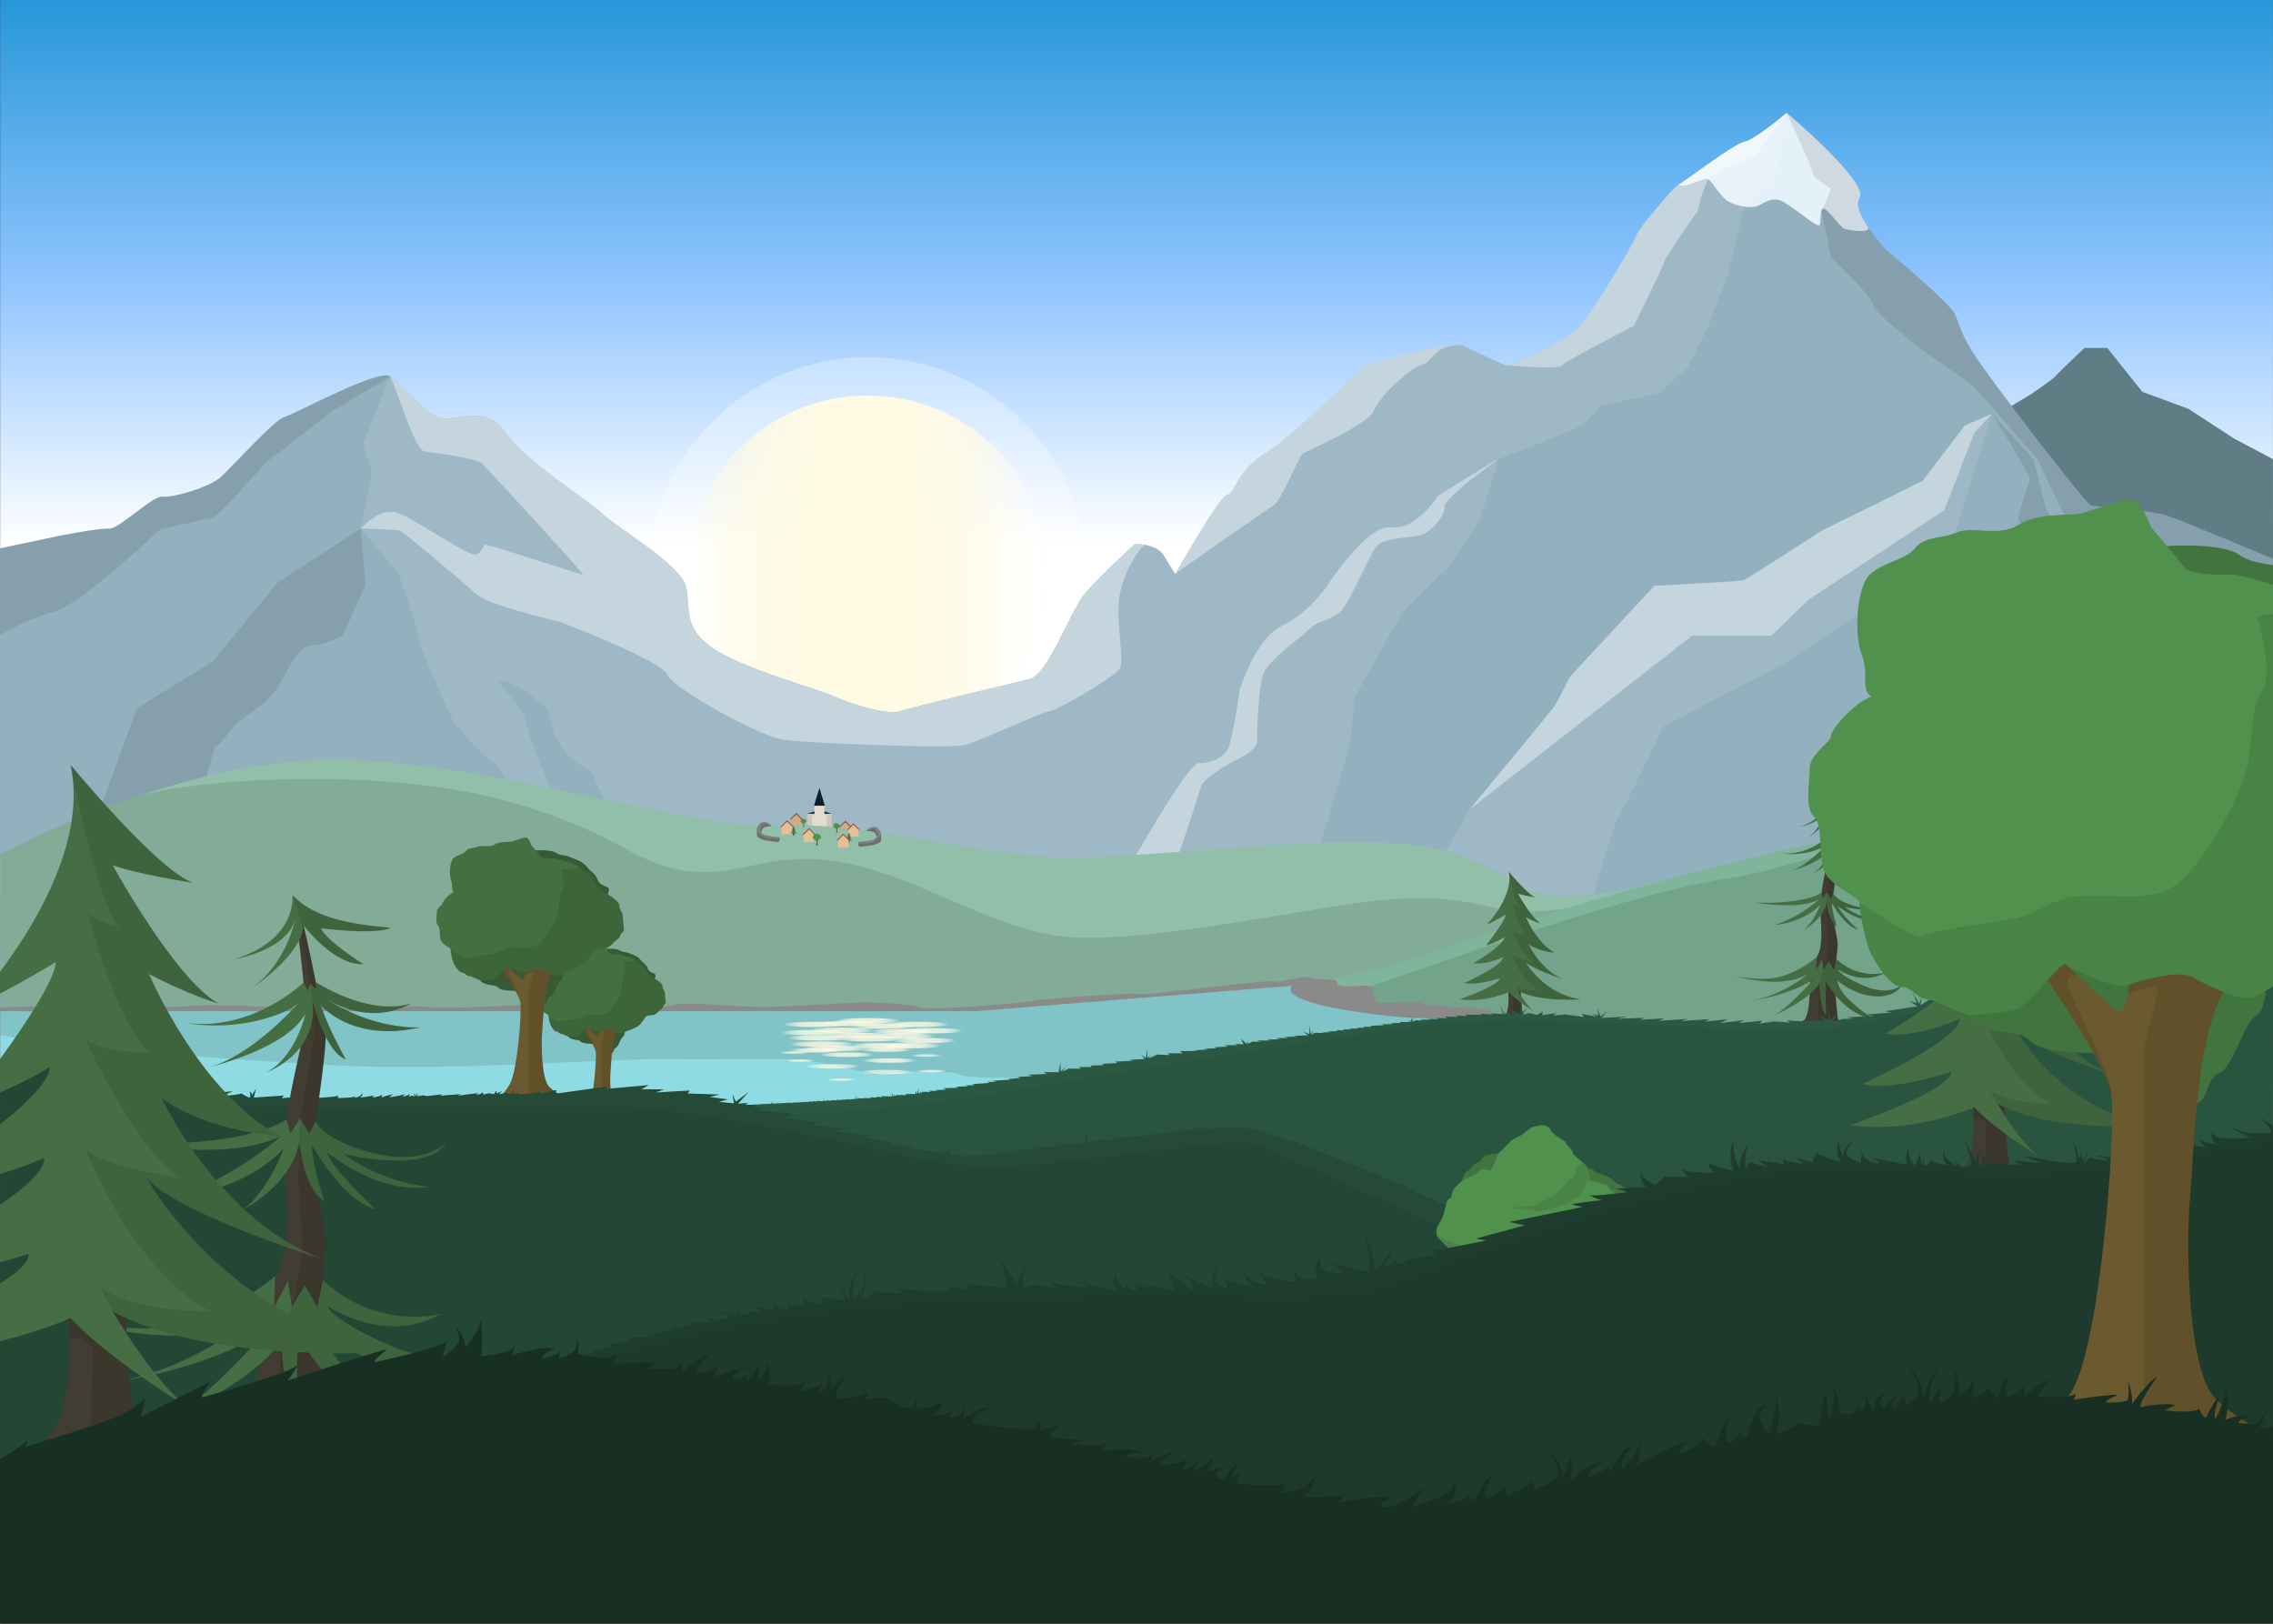 <svg xmlns:xlink="http://www.w3.org/1999/xlink" xmlns="http://www.w3.org/2000/svg" viewBox="0 0 1400.1 1000">
    <rect x="0" y="0" width="1400.1" height="1000" fill="#333333" stroke="none"/>
    <defs>
        <linearGradient id="Dégradé_sans_nom" data-name="Dégradé sans nom" x1="700.08" y1="2544.99" x2="700.08"
                        y2="2082.79" gradientTransform="translate(0 -2094.79)" gradientUnits="userSpaceOnUse">
            <stop offset="0.25" stop-color="#fff"/>
            <stop offset="0.6" stop-color="#8fc4ff"/>
            <stop offset="1" stop-color="#1f94d6"/>
        </linearGradient>
        <linearGradient id="Dégradé_sans_nom_209" data-name="Dégradé sans nom 209" x1="422.68" y1="2450.19" x2="646.28"
                        y2="2450.19" gradientTransform="translate(0 -2094.79)" gradientUnits="userSpaceOnUse">
            <stop offset="0" stop-color="#fffae3" stop-opacity="0"/>
            <stop offset="0.01" stop-color="#fffae3" stop-opacity="0.07"/>
            <stop offset="0.05" stop-color="#fffae3" stop-opacity="0.26"/>
            <stop offset="0.09" stop-color="#fffae3" stop-opacity="0.44"/>
            <stop offset="0.13" stop-color="#fffae3" stop-opacity="0.59"/>
            <stop offset="0.17" stop-color="#fffae3" stop-opacity="0.72"/>
            <stop offset="0.21" stop-color="#fffae3" stop-opacity="0.82"/>
            <stop offset="0.26" stop-color="#fffae3" stop-opacity="0.9"/>
            <stop offset="0.32" stop-color="#fffae3" stop-opacity="0.96"/>
            <stop offset="0.39" stop-color="#fffae3" stop-opacity="0.99"/>
            <stop offset="0.5" stop-color="#fffae3"/>
            <stop offset="0.61" stop-color="#fffae3" stop-opacity="0.99"/>
            <stop offset="0.68" stop-color="#fffae4" stop-opacity="0.96"/>
            <stop offset="0.74" stop-color="#fffae6" stop-opacity="0.9"/>
            <stop offset="0.79" stop-color="#fffbe8" stop-opacity="0.82"/>
            <stop offset="0.83" stop-color="#fffbeb" stop-opacity="0.72"/>
            <stop offset="0.87" stop-color="#fffcee" stop-opacity="0.59"/>
            <stop offset="0.91" stop-color="#fffdf3" stop-opacity="0.44"/>
            <stop offset="0.95" stop-color="#fffef8" stop-opacity="0.26"/>
            <stop offset="0.99" stop-color="#fffffd" stop-opacity="0.07"/>
            <stop offset="1" stop-color="#fff" stop-opacity="0"/>
        </linearGradient>
        <linearGradient id="Dégradé_sans_nom_209-2" x1="482.34" y1="630.95" x2="521.91" y2="630.95"
                        gradientTransform="matrix(1, 0, 0, 1, 0, 0)" xlink:href="#Dégradé_sans_nom_209"/>
        <linearGradient id="Dégradé_sans_nom_209-3" x1="508" y1="637.6" x2="547.57" y2="637.6"
                        gradientTransform="matrix(1, 0, 0, 1, 0, 0)" xlink:href="#Dégradé_sans_nom_209"/>
        <linearGradient id="Dégradé_sans_nom_209-4" x1="536.13" y1="635.37" x2="575.7" y2="635.37"
                        gradientTransform="matrix(1, 0, 0, 1, 0, 0)" xlink:href="#Dégradé_sans_nom_209"/>
        <linearGradient id="Dégradé_sans_nom_209-5" x1="536.13" y1="638.14" x2="575.7" y2="638.14"
                        gradientTransform="matrix(1, 0, 0, 1, 0, 0)" xlink:href="#Dégradé_sans_nom_209"/>
        <linearGradient id="Dégradé_sans_nom_209-6" x1="516.34" y1="639.79" x2="555.91" y2="639.79"
                        gradientTransform="matrix(1, 0, 0, 1, 0, 0)" xlink:href="#Dégradé_sans_nom_209"/>
        <linearGradient id="Dégradé_sans_nom_209-7" x1="486.51" y1="643.09" x2="526.08" y2="643.09"
                        gradientTransform="matrix(1, 0, 0, 1, 0, 0)" xlink:href="#Dégradé_sans_nom_209"/>
        <linearGradient id="Dégradé_sans_nom_209-8" x1="495.13" y1="645.73" x2="534.7" y2="645.73"
                        gradientTransform="matrix(1, 0, 0, 1, 0, 0)" xlink:href="#Dégradé_sans_nom_209"/>
        <linearGradient id="Dégradé_sans_nom_209-9" x1="540.13" y1="644.08" x2="579.7" y2="644.08"
                        gradientTransform="matrix(1, 0, 0, 1, 0, 0)" xlink:href="#Dégradé_sans_nom_209"/>
        <linearGradient id="Dégradé_sans_nom_209-10" x1="530.24" y1="646.55" x2="561.49" y2="646.55"
                        gradientTransform="matrix(1, 0, 0, 1, 0, 0)" xlink:href="#Dégradé_sans_nom_209"/>
        <linearGradient id="Dégradé_sans_nom_209-11" x1="529.68" y1="660.29" x2="562.66" y2="660.29"
                        gradientTransform="matrix(1, 0, 0, 1, 0, 0)" xlink:href="#Dégradé_sans_nom_209"/>
        <linearGradient id="Dégradé_sans_nom_209-12" x1="496.43" y1="656.78" x2="529.41" y2="656.78"
                        gradientTransform="matrix(1, 0, 0, 1, 0, 0)" xlink:href="#Dégradé_sans_nom_209"/>
        <linearGradient id="Dégradé_sans_nom_209-13" x1="531.37" y1="653.21" x2="564.35" y2="653.21"
                        gradientTransform="matrix(1, 0, 0, 1, 0, 0)" xlink:href="#Dégradé_sans_nom_209"/>
        <linearGradient id="Dégradé_sans_nom_209-14" x1="561.49" y1="650.09" x2="579.7" y2="650.09"
                        gradientTransform="matrix(1, 0, 0, 1, 0, 0)" xlink:href="#Dégradé_sans_nom_209"/>
        <linearGradient id="Dégradé_sans_nom_209-15" x1="483.92" y1="653.21" x2="502.13" y2="653.21"
                        gradientTransform="matrix(1, 0, 0, 1, 0, 0)" xlink:href="#Dégradé_sans_nom_209"/>
        <linearGradient id="Dégradé_sans_nom_209-16" x1="479.91" y1="648.29" x2="498.12" y2="648.29"
                        gradientTransform="matrix(1, 0, 0, 1, 0, 0)" xlink:href="#Dégradé_sans_nom_209"/>
        <linearGradient id="Dégradé_sans_nom_209-17" x1="509.17" y1="664.96" x2="527.38" y2="664.96"
                        gradientTransform="matrix(1, 0, 0, 1, 0, 0)" xlink:href="#Dégradé_sans_nom_209"/>
        <linearGradient id="Dégradé_sans_nom_209-18" x1="564.77" y1="659.68" x2="582.98" y2="659.68"
                        gradientTransform="matrix(1, 0, 0, 1, 0, 0)" xlink:href="#Dégradé_sans_nom_209"/>
        <linearGradient id="Dégradé_sans_nom_209-19" x1="505.12" y1="649.61" x2="538.1" y2="649.61"
                        gradientTransform="matrix(1, 0, 0, 1, 0, 0)" xlink:href="#Dégradé_sans_nom_209"/>
        <linearGradient id="Dégradé_sans_nom_209-20" x1="486.51" y1="646.9" x2="519.48" y2="646.9"
                        gradientTransform="matrix(1, 0, 0, 1, 0, 0)" xlink:href="#Dégradé_sans_nom_209"/>
        <linearGradient id="Dégradé_sans_nom_209-21" x1="499.13" y1="634.55" x2="538.7" y2="634.55"
                        gradientTransform="matrix(1, 0, 0, 1, 0, 0)" xlink:href="#Dégradé_sans_nom_209"/>
        <linearGradient id="Dégradé_sans_nom_209-22" x1="485.17" y1="639.25" x2="524.75" y2="639.25"
                        gradientTransform="matrix(1, 0, 0, 1, 0, 0)" xlink:href="#Dégradé_sans_nom_209"/>
        <linearGradient id="Dégradé_sans_nom_209-23" x1="523.41" y1="644.08" x2="562.98" y2="644.08"
                        gradientTransform="matrix(1, 0, 0, 1, 0, 0)" xlink:href="#Dégradé_sans_nom_209"/>
        <linearGradient id="Dégradé_sans_nom_209-24" x1="544.98" y1="630.95" x2="584.56" y2="630.95"
                        gradientTransform="matrix(1, 0, 0, 1, 0, 0)" xlink:href="#Dégradé_sans_nom_209"/>
        <linearGradient id="Dégradé_sans_nom_209-25" x1="553.65" y1="634.84" x2="593.22" y2="634.84"
                        gradientTransform="matrix(1, 0, 0, 1, 0, 0)" xlink:href="#Dégradé_sans_nom_209"/>
        <linearGradient id="Dégradé_sans_nom_209-26" x1="549.32" y1="640.9" x2="588.89" y2="640.9"
                        gradientTransform="matrix(1, 0, 0, 1, 0, 0)" xlink:href="#Dégradé_sans_nom_209"/>
        <linearGradient id="Dégradé_sans_nom_209-27" x1="480.88" y1="635.95" x2="520.46" y2="635.95"
                        gradientTransform="matrix(1, 0, 0, 1, 0, 0)" xlink:href="#Dégradé_sans_nom_209"/>
        <linearGradient id="Dégradé_sans_nom_209-28" x1="503.63" y1="630.34" x2="543.2" y2="630.34"
                        gradientTransform="matrix(1, 0, 0, 1, 0, 0)" xlink:href="#Dégradé_sans_nom_209"/>
        <linearGradient id="Dégradé_sans_nom_209-29" x1="514.91" y1="628.69" x2="554.48" y2="628.69"
                        gradientTransform="matrix(1, 0, 0, 1, 0, 0)" xlink:href="#Dégradé_sans_nom_209"/>
        <linearGradient id="Dégradé_sans_nom_209-30" x1="524" y1="631.99" x2="563.57" y2="631.99"
                        gradientTransform="matrix(1, 0, 0, 1, 0, 0)" xlink:href="#Dégradé_sans_nom_209"/>
    </defs>
    <g id="Calque_11" data-name="Calque 11">
        <rect id="Sky-2" x="0.08" width="1400" height="462.2" style="fill: url(#Dégradé_sans_nom)"/>
        <circle id="Sun_ray" data-name="Sun ray" cx="534.48" cy="355.4" r="135.4"
                style="fill: #fff;opacity: 0.3;isolation: isolate"/>
        <circle id="Sun-2" cx="534.48" cy="355.4" r="111.8" style="fill: url(#Dégradé_sans_nom_209)"/>
    </g>
    <g id="Calque_27" data-name="Calque 27">
        <path d="M1400.08,282.78l-23.58-12.46-28.5-18.5-28.39-10.5-21.61-27h-14s-16,15-17.5,17-15.5,11.5-15.5,11.5l-32.5,19.5,90.79,106,90.83-5.95Z"
              style="fill: #607c85"/>
    </g>
    <g id="Calque_17" data-name="Calque 17">
        <path d="M0,337.73,36.58,330s25-4.93,30.7-4.4,27-20.59,32.7-19.7,28.81-5.56,35.91-12,33.48-35.78,39.29-37.11,57.82-30,65.15-25,21,23.65,31.85,25.65,27.06-8.66,39.6,9.34,50.72,41.22,59.3,49.61,48.65,31.51,51.6,45.05-2.29,24.43,16,37.45,66.69,25.82,74.9,29.89,33.21,12,40.64,9.33,70-17.52,80.3-20,25-40.87,32.08-50.44S699,335,699,335s13.44-.46,18.06,7.37,6.84,11.1,6.84,11.1,27.49-48.49,32.2-48.9,5.28-14.48,23.15-25.4S837,227.8,840,225.63s53.26-15.59,59.8-13.2S926.51,225.61,929,225s34.57-12.33,45.28-25.6,34.05-53.13,34.05-55.2,22.67-29.19,25.34-30.3,34.3-25.43,40.81-26.6,26-17.76,26-17.76,51,43.1,45,52,16.75,32.75,16.75,32.75,38,31.32,41.73,38.91,3,12.07,15,29.5,66,88.09,69.33,88.75,35.7,2.67,46.18,6,65.61,26.75,65.61,26.75V829.84H0Z"
              style="fill: #93b0bf"/>
        <path d="M1052.33,110.48c3,2,7.67,11.34,13,14s13,4,17.34,2.34,9-6.67,16.66-2,19,14.33,21,14,0-11,3-10.34,10,11.34,12.67,12.34,17.4,3.27,14.51-1.18c-5.93-9.16-7.11-14.12-5-18.07,5.22-9.81-44.87-52.09-45-52s-19.5,16.58-26,17.76-38.15,25.49-40.81,26.6C1039.67,116.15,1049.33,108.48,1052.33,110.48Z"
              style="fill: #edf8ff;opacity: 0.9"/>
        <path d="M261.87,278.15c6.46.67,31.8,4.29,35.13,7.48s64.24,69.19,62.12,68.52-57.7-18.67-59.91-18.67-1.54,4.67-6.21,6-39.33-23.33-49.33-26-21.34,10-21.34,10,22,.67,24,1.34,40,32.66,47.34,39.33,50.66,16.67,50.66,16.67,63.34,24,66.67,32.66,57.33,38,70.67,40S539,458.82,539,458.82s46.67,2,55.33,0,46.57-20,51.95-20.67,40.05-21.33,43.39-26-2.67-29.33,0-45.33,13.88-31.75,16.11-31.21h0A32.92,32.92,0,0,0,699,335s-25.31,23.19-32.37,32.75-21.82,48-32.08,50.44-72.86,17.33-80.3,20-32.43-5.27-40.64-9.33-56.61-16.88-74.9-29.89-13.05-23.91-16-37.45-43-36.66-51.6-45.05-46.75-31.61-59.3-49.61-28.78-7.34-39.6-9.34-24.51-20.66-31.85-25.65C246.33,244.82,255.41,277.48,261.87,278.15Z"
              style="fill: #fff;opacity: 0.4"/>
        <path d="M802.33,279.48c2-1.33,40.67-18,44-26.66s22.67-26.67,29.34-28,6.9-12.12,24.11-12.39c-6.54-2.39-56.81,11-59.8,13.2s-42.87,42.58-60.75,53.5-18.43,25-23.15,25.4-32.2,48.9-32.2,48.9,55.79-39.28,60.45-41.95S800.33,280.82,802.33,279.48Z"
              style="fill: #fff;opacity: 0.4"/>
        <path d="M962.33,225c2-2.88,44-24.21,44-24.21s18-36,18.67-39.34,20.67-31.33,20.67-31.33,3.33-14.67,6.66-19.67,29-14.33,29-14.33l19.14-26.58s-19.5,16.58-26,17.76-38.15,25.49-40.81,26.6-25.34,28.22-25.34,30.3-23.33,41.92-34.05,55.2S931.5,224.44,929,225C929,225,960.33,227.9,962.33,225Z"
              style="fill: #fff;opacity: 0.4"/>
        <path d="M1184.3,296.15l-62.36,30.78s-45.61,29.89-48.27,30.55-54.67,3.34-54.67,3.34l-52,56s-8,16-9.33,18-52.67,64-52.67,64l76.67-60,60.66-47.34h48.9l22.64-22,83.8-55.33L1216,266.82l11-12L1210.33,262Z"
              style="fill: #fff;opacity: 0.4"/>
        <path d="M98.33,326.19s27.34-6.71,31.34-6.71S163,285.63,163,285.63s39.33-30.81,41.33-32.15,36-21.65,36-21.65c-7.33-5-59.33,23.65-65.15,25S143,287.48,135.89,293.93s-30.22,12.89-35.91,12-27,20.22-32.7,19.7-30.7,4.4-30.7,4.4L0,337.73V391.2c2.68-1.66,17.39-10.18,33-14.38C50.33,372.15,98.33,326.19,98.33,326.19Z"
              style="opacity: 0.1"/>
        <path d="M1128,116.15l-6,14,6,28.67s24.66,22.66,25.66,28.66S1187,217.82,1187,217.82s29.67,20,30.67,22.33L1255,282.78l21.33,44.7,45.85,12,47.49,20.67s16,8.87,30.44,17.22V344.23s-55.11-23.41-65.6-26.75-42.84-5.33-46.18-6S1231,240.15,1219,222.73s-11.33-21.91-15-29.5-41.73-38.91-41.73-38.91-21.89-23.17-16.83-32.63c5.47-10.23-44.92-52.12-44.92-52.12s15.92,33.91,16.25,37.25S1128,116.15,1128,116.15Z"
              style="opacity: 0.1"/>
        <path d="M171,358.82l-40,48.66L84.33,436.15l-30,82,63.34-5.06,14.66-53.38s1.34,1.74,8.67-8.58,19.33-13.65,28-25,12-27.45,23.33-28.72A47.59,47.59,0,0,0,211,391.48l14-30.66-2.67-35.34Z"
              style="opacity: 0.1"/>
        <path d="M1388,414.32l-111.5-76-16.44-25-7.56-30.54-25.5-28s23.33,37.66,23.33,40-7.66,21-7,25,23,39.66,23,39.66l53.28,54L1349,509.23l51.11,44.58V414.32Z"
              style="opacity: 0.1"/>
        <path d="M695,535s36.67-65.11,43.33-65,16-2.78,18.67-10.33,6.67-34.89,6.67-34.89,9.33-31.34,26-39.34,27.33-24,27.33-24,24.67-38.66,40-36.66,28.67-19.34,28.67-19.34,32.66-20.73,37.33-22.7c0,0-33.72,24-33.19,29.37s-8.14,15.33-14.14,17.33-23.34,1.34-28,7.34S831,372.6,825,377.37s-13.33,4.78-19.33,10.78-24,18-27.34,26.67-4,36-4,42S757.67,470,757.67,470s-16.67,9.44-18,14.78-15.79,48-15.79,48Z"
              style="fill: #fff;opacity: 0.4"/>
        <path d="M889.81,525.94,905,498.82l52.67-64,9.33-18,52-56,54.67-3.34,48.27-30.55,62.36-30.78,26-34.12,16.67-7.21-7.33,24-19.34,62-101.74,68.09-74.09,38.57s-24.83,52.67-27.5,55.34-23.3,76-23.3,76Z"
              style="fill: #fff;opacity: 0.1"/>
        <path d="M1074.48,87.33c-6.51,1.17-38.15,25.49-40.81,26.6s-25.34,28.22-25.34,30.3-23.33,41.92-34.05,55.2S931.5,224.44,929,225s-22.67-10.21-29.22-12.6-56.81,11-59.8,13.2-42.87,42.58-60.75,53.5-18.43,25-23.15,25.4-32.2,48.9-32.2,48.9-2.21-3.28-6.84-11.1S699,335,699,335s-25.31,23.19-32.37,32.75-21.82,48-32.08,50.44-72.86,17.33-80.3,20-32.43-5.27-40.64-9.33-56.61-16.88-74.9-29.89-13.05-23.91-16-37.45-43-36.66-51.6-45.05-46.75-31.61-59.3-49.61-28.78-7.34-39.6-9.34-24.51-20.66-31.85-25.65l-16.58,41.3L229,291.07l-6.67,34.41,23.34,27.95S259,390.82,257.3,391.2s20.37,50.95,22.37,53.62,18,22,24.66,25.22S339,532.83,339,532.83h6.21c-1.59-1.3-2.54-2.25-2.54-2.68,0-2.68-4-45-4-45l-13.34-34-2-11-16.66-21c12,0,30.33,17.33,30.33,17.33s4.33,15,4.67,16.67S350,465.82,350,465.82l14.33,10,12.67,27,1.41,30H809l3.55-10L832,457.32l2.5-28,29.5-52.5,28-27.2,19.5-29.3L923,282.78s44-16.63,50.7-20.75S985,250.15,985,250.15l36.67-8,18-15.85,13.6-27.63,11.06-29.85,10.11-41.54s15.56-14.8,18.23-16.13,7.83-41.58,7.83-41.58S1081,86.15,1074.48,87.33Z"
              style="fill: #fff;opacity: 0.1"/>
    </g>
    <g id="Calque_16" data-name="Calque 16">
        <rect x="497.19" y="501.15" width="15.1" height="8.5" style="fill: #e4dbcf"/>
        <polygon points="497.19 501.15 504.74 498.88 512.29 501.15 497.19 501.15" style="fill: #0c1e30"/>
        <rect x="497.19" y="501.15" width="15.1" height="8.5" style="opacity: 0.1"/>
        <rect x="501.67" y="495.48" width="6.17" height="15" style="fill: #e4dbcf"/>
        <polygon points="504.74 485.28 501.42 496.22 508.06 496.22 504.74 485.28" style="fill: #0c1e30"/>
        <polygon id="Wall-2"
                 points="487.26 504.63 490.49 501.48 493.71 504.63 493.71 508.95 487.26 508.95 487.26 504.63"
                 style="fill: #e4c093"/>
        <polygon id="Roof-2"
                 points="490.49 500.71 494.48 504.71 493.75 504.71 490.49 501.52 487.21 504.71 486.49 504.71 490.49 500.71"
                 style="fill: #a64c36"/>
        <polygon id="Wall-2-2" data-name="Wall-2"
                 points="517.44 509.45 520.67 506.3 523.9 509.45 523.9 513.77 517.44 513.77 517.44 509.45"
                 style="fill: #e4c093"/>
        <polygon id="Roof-2-2" data-name="Roof-2"
                 points="520.67 505.53 524.67 509.53 523.94 509.53 520.67 506.34 517.4 509.53 516.68 509.53 520.67 505.53"
                 style="fill: #a64c36"/>
        <polygon
                points="524.67 509.53 520.67 505.53 516.68 509.53 517.4 509.53 517.44 509.49 517.44 513.77 523.9 513.77 523.9 509.49 523.94 509.53 524.67 509.53"
                style="opacity: 0.1"/>
        <polygon
                points="494.48 504.71 490.49 500.71 486.49 504.71 487.21 504.71 487.26 504.67 487.26 508.95 493.71 508.95 493.71 504.67 493.75 504.71 494.48 504.71"
                style="opacity: 0.1"/>
        <rect x="500.23" y="502.23" width="9.01" height="9.01" style="fill: #e4dbcf"/>
        <path d="M1063,626.6c-13.33-1.78-41.33-27.12-55.33-30.45-6.74-1.61-23.51-16.63-45.34-32.87,13-4.37,62-20.93,50-17.62-13.8,3.8-58.48,11.35-75.53,0-17.77-11.09-37.2-20.53-56.47-23.86-56-9.68-168.66,7-223.33,6.32s-127-23-178.52-19.52-184.81-43.15-280.81-40.48S.18,526.15.18,526.15V743.34l584.66,65.48,555.51-140.66C1109.58,668.22,1076.33,628.38,1063,626.6Z"
              style="fill: #91bfa9"/>
        <polygon id="Wall-2-3" data-name="Wall-2"
                 points="522.47 511.04 525.7 507.89 528.93 511.04 528.93 515.36 522.47 515.36 522.47 511.04"
                 style="fill: #e4c093"/>
        <polygon id="Roof-2-3" data-name="Roof-2"
                 points="525.7 507.12 529.7 511.12 528.97 511.12 525.7 507.93 522.43 511.12 521.7 511.12 525.7 507.12"
                 style="fill: #a64c36"/>
        <g id="Sapin2">
            <path d="M522.72,517.25a2.7,2.7,0,0,1-.05.84c-.1.34-.48.55-.45.59s.33-.13.43-.06a1.59,1.59,0,0,0,.51.27c.05,0-.1-.2,0-.19s.47.14.51.06-.29-.24-.37-.43a9.51,9.51,0,0,1-.12-1.34Z"
                  style="fill: #423d32"/>
            <path d="M525.47,517.62a3.06,3.06,0,0,1-2.1-1.44,5.25,5.25,0,0,0,1.46.68,2.83,2.83,0,0,1-1.34-1.34,2.2,2.2,0,0,0,1,.32,3.07,3.07,0,0,1-1.09-1.35,3.19,3.19,0,0,0,.57.25,4,4,0,0,1-.87-1.14c.18.06.66.14.66.14a5,5,0,0,1-1-1c.2.92-.82,2-.82,2a5.44,5.44,0,0,0,.7-.36,5.08,5.08,0,0,1-.74,1.16,2.36,2.36,0,0,0,.69-.3c0,.32-1.16,1-1.16,1a2.46,2.46,0,0,0,1.11-.23c0,.32-1.45,1-1.45,1a3.16,3.16,0,0,0,1.32-.18c0,.27-1.51.8-1.51.8a3.78,3.78,0,0,0,1.86-.27,5.54,5.54,0,0,0,1,.73,3.72,3.72,0,0,1-.61-.79A5.47,5.47,0,0,0,525.47,517.62Z"
                  style="fill: #466e44"/>
        </g>
        <polygon id="Wall-2-4" data-name="Wall-2"
                 points="516.05 517.58 519.45 514.27 522.84 517.58 522.84 522.12 516.05 522.12 516.05 517.58"
                 style="fill: #e4c093"/>
        <polygon id="Roof-2-4" data-name="Roof-2"
                 points="519.45 513.47 523.65 517.67 522.88 517.67 519.45 514.31 516.01 517.67 515.25 517.67 519.45 513.47"
                 style="fill: #a64c36"/>
        <polygon id="Wall-2-5" data-name="Wall-2"
                 points="494.98 514.06 498.37 510.75 501.77 514.06 501.77 518.6 494.98 518.6 494.98 514.06"
                 style="fill: #e4c093"/>
        <polygon id="Roof-2-5" data-name="Roof-2"
                 points="498.37 509.94 502.57 514.14 501.81 514.14 498.37 510.79 494.94 514.14 494.17 514.14 498.37 509.94"
                 style="fill: #a64c36"/>
        <polygon id="Wall-2-6" data-name="Wall-2"
                 points="481.42 509.31 484.81 506.01 488.2 509.31 488.2 513.86 481.42 513.86 481.42 509.31"
                 style="fill: #e4c093"/>
        <polygon id="Roof-2-6" data-name="Roof-2"
                 points="484.81 505.2 489.01 509.4 488.25 509.4 484.81 506.05 481.37 509.4 480.61 509.4 484.81 505.2"
                 style="fill: #a64c36"/>
        <path d="M515.6,507.21a.92.92,0,0,1,.46.06c.09.06.25.05.3.08s.26.07.39.23.18.14.24.3.28.13.26.22a1.69,1.69,0,0,1-.15.41c-.17.41,0,.59-.33.8s-.49.21-.52.37,0,.4-.09.46-.15.32-.23.35-.07.18-.14.19a5,5,0,0,1-.65-.31s-.34,0-.39-.08-.29,0-.4-.15-.48-.93-.27-1.27S515.6,507.21,515.6,507.21Z"
              style="fill: #51914e"/>
        <path d="M514.83,512.79c-.1,0,0,0,.17-.3a5.86,5.86,0,0,0,.26-1.85,5,5,0,0,0-.79-1.23c-.11-.09-.6-.4-.56-.43s.54.29.6.28.12-.26.15-.25,0,.43,0,.51a4.76,4.76,0,0,0,.63.59c.05,0,.08-.3.09-.48a2.31,2.31,0,0,0-.36-.88c-.11-.15-.9-.64-1-.73l.62.37s-.49-1-.49-1,.61.94.64.95.1-.56.13-.56,0,.18,0,.18l.16.05s-.17,0-.17,0a2.11,2.11,0,0,0,0,.36,4.41,4.41,0,0,1,.55.71,3.08,3.08,0,0,0,.15.45,4,4,0,0,0,.33-.75c0-.06,0-.49,0-.49a3.73,3.73,0,0,1,.09.46l.24-.09a1.6,1.6,0,0,0-.24.22,6.62,6.62,0,0,0-.17.71s.87-.58.89-.57-.3.29-.26.3.28,0,.3,0a4.35,4.35,0,0,1-.42.15,1.35,1.35,0,0,0-.5.62,5,5,0,0,0-.15,1.18,2.52,2.52,0,0,0,.15,1.24c.17.17.38.23.37.27s-.42-.07-.59-.06-.15.12-.24.12-.06-.1-.17-.13S515,512.81,514.83,512.79Z"
              style="fill: #6b5a30"/>
        <path d="M513.76,508.15c-.12.05-.26.21-.25.25s-.14.11-.14.2,0,.24,0,.3,0,.2.06.32.22.17.22.21a1.24,1.24,0,0,0,.08.32c0,.09.12.21.19.21s.09.07.16.08.23.11.3.09a2.13,2.13,0,0,0,.25,0c.07,0,.29-.31.31-.28s.32.16.39.13a.8.8,0,0,1,.4-.06.81.81,0,0,0,.35.14c.09,0,.1-.07.25-.11a1.6,1.6,0,0,0,.23-.1.71.71,0,0,0,.26-.26c.06-.06,0-.11.14-.13l.13,0s.07,0,.21-.11.13-.07.17-.18.11,0,.08-.23,0-.2-.07-.33,0-.13-.17-.28-.24-.12-.32-.21-.12-.21-.2-.29a1.08,1.08,0,0,0-.17-.14s0,0-.2-.13a2,2,0,0,0-.43-.12s-.27,0-.31-.05-.21-.25-.21-.25,0-.17-.12-.17a1.35,1.35,0,0,0-.3.08,1.09,1.09,0,0,0-.4.08c-.13.07-.29,0-.39,0s-.2,0-.26.1-.25.1-.3.2a.68.68,0,0,0,0,.47C513.75,508,513.69,508.1,513.76,508.15Z"
              style="fill: #51914e"/>
        <path d="M503.43,513.71a1.09,1.09,0,0,1,.56.07c.11.08.31.06.37.11a1.06,1.06,0,0,1,.47.27c.15.18.23.17.31.36s.34.17.3.28,0,0-.18.5,0,.73-.4,1-.59.26-.64.46,0,.49-.1.55-.18.41-.29.44-.08.22-.17.23a5.85,5.85,0,0,1-.79-.38s-.42,0-.48-.09-.36,0-.49-.2-.59-1.13-.33-1.54S503.43,513.71,503.43,513.71Z"
              style="fill: #51914e"/>
        <path d="M502.48,520.54c-.12,0,0,0,.22-.36a7.42,7.42,0,0,0,.31-2.27,5.62,5.62,0,0,0-1-1.5c-.13-.11-.73-.49-.69-.53s.67.35.74.34.15-.32.18-.31,0,.54,0,.63a5.52,5.52,0,0,0,.76.72c.07,0,.1-.36.11-.59a2.68,2.68,0,0,0-.44-1.07c-.14-.19-1.1-.79-1.18-.9s.73.44.77.45-.61-1.19-.61-1.19.75,1.16.79,1.17.12-.69.16-.68,0,.22,0,.22l.2.06s-.21,0-.21,0a2.13,2.13,0,0,0,0,.44,5.2,5.2,0,0,1,.67.87,2.77,2.77,0,0,0,.19.55,4.56,4.56,0,0,0,.4-.92c0-.07-.05-.59,0-.59s.1.55.1.55l.3-.1a2.32,2.32,0,0,0-.3.26,6,6,0,0,0-.2.87s1.06-.7,1.09-.7-.37.37-.32.37.34-.05.36,0-.4.13-.51.19a1.6,1.6,0,0,0-.61.75,6.21,6.21,0,0,0-.19,1.45,3.14,3.14,0,0,0,.19,1.52c.21.21.47.28.45.32a5.45,5.45,0,0,1-.73-.07c-.2,0-.18.15-.29.15s-.07-.13-.21-.15S502.71,520.57,502.48,520.54Z"
              style="fill: #6b5a30"/>
        <path d="M501.17,514.86a.68.68,0,0,0-.31.3s-.16.14-.16.25,0,.3,0,.36,0,.26.07.4.28.22.28.26a1.55,1.55,0,0,0,.09.4c.05.1.16.25.23.25s.12.09.2.09.28.14.37.12l.31,0c.08,0,.35-.37.38-.35s.39.2.48.16a1,1,0,0,1,.48-.06,1.23,1.23,0,0,0,.44.16c.11,0,.12-.08.3-.13a1.08,1.08,0,0,0,.29-.13.76.76,0,0,0,.31-.31c.07-.08.06-.14.17-.16l.17,0s.07.06.25-.13.16-.09.21-.22.13,0,.09-.29,0-.24-.08-.4,0-.15-.2-.34-.31-.15-.4-.26-.14-.25-.25-.36a1.4,1.4,0,0,0-.21-.17s.05,0-.24-.15a2.65,2.65,0,0,0-.53-.15s-.33,0-.38-.06l-.25-.31s-.07-.2-.15-.21-.27.08-.37.1-.34,0-.49.09-.35,0-.47.06-.25,0-.32.13-.31.11-.38.23a.88.88,0,0,0,0,.58C501.16,514.69,501.09,514.8,501.17,514.86Z"
              style="fill: #51914e"/>
        <path d="M495.09,504.4a.88.88,0,0,1,.39.05c.09.06.22.05.27.08s.23.06.33.19.17.12.22.26.24.12.22.2a3.36,3.36,0,0,1-.13.35c-.15.35,0,.51-.29.69s-.42.19-.45.33,0,.35-.07.39-.13.29-.21.31-.06.16-.12.17a5.92,5.92,0,0,1-.56-.27s-.29,0-.34-.07-.25,0-.35-.14-.42-.8-.23-1.09S495.09,504.4,495.09,504.4Z"
              style="fill: #51914e"/>
        <path d="M494.42,509.25c-.09,0,0,0,.15-.26a5.2,5.2,0,0,0,.22-1.61,4.11,4.11,0,0,0-.69-1.07c-.09-.07-.51-.34-.48-.37s.47.25.52.24.1-.22.13-.22,0,.38,0,.45a3.61,3.61,0,0,0,.55.51s.06-.26.07-.42a2.07,2.07,0,0,0-.31-.76c-.1-.13-.78-.56-.83-.64l.54.32s-.43-.84-.43-.84.53.82.56.83.08-.49.11-.48,0,.15,0,.15l.14.05s-.15,0-.15,0a1.42,1.42,0,0,0,0,.3,3.63,3.63,0,0,1,.48.62c.06.16.1.39.13.39a3.54,3.54,0,0,0,.29-.65,3.58,3.58,0,0,1,0-.42s.08.39.08.39l.21-.07a1.74,1.74,0,0,0-.22.18,5.94,5.94,0,0,0-.14.62s.75-.5.77-.49-.26.25-.22.26a1.18,1.18,0,0,1,.26,0s-.29.09-.36.13a1.12,1.12,0,0,0-.44.53,5.52,5.52,0,0,0-.14,1,2.29,2.29,0,0,0,.14,1.08c.15.14.33.19.32.23s-.37-.06-.52-.05-.13.1-.2.1-.06-.09-.15-.11S494.58,509.26,494.42,509.25Z"
              style="fill: #6b5a30"/>
        <path d="M493.49,505.22c-.11,0-.23.18-.22.21s-.12.1-.12.18,0,.21,0,.26,0,.17.05.27.19.16.19.19a.94.94,0,0,0,.07.28c0,.07.11.18.16.18s.08.06.14.07.2.09.26.08a1.46,1.46,0,0,0,.22,0c.06,0,.25-.26.27-.24s.28.14.34.11a.66.66,0,0,1,.34,0,.8.8,0,0,0,.31.12c.08,0,.09-.06.22-.1a1.67,1.67,0,0,0,.2-.08.57.57,0,0,0,.22-.22c.05-.06,0-.11.12-.12l.12,0s.06,0,.18-.09.11-.07.15-.16.09,0,.06-.2,0-.18-.05-.29,0-.11-.15-.24-.21-.1-.28-.18-.1-.18-.17-.26l-.15-.12s0,0-.18-.11a2,2,0,0,0-.37-.1s-.23,0-.27-.05a2.55,2.55,0,0,0-.18-.21s-.05-.15-.1-.15a1,1,0,0,0-.27.07c-.06,0-.23,0-.34.07s-.25,0-.34,0-.17,0-.22.08-.22.09-.27.17a.63.63,0,0,0,0,.41C493.48,505.09,493.43,505.17,493.49,505.22Z"
              style="fill: #51914e"/>
        <path d="M475.42,508.83s-3.85.12-4.91.82-1.76,3.19-1.76,3.19,1.27,1.31,1.63,1.56,9.33,1.66,9.33,1.66l.5-.52v2.26l-.74.77s-6.67-.41-9.37-1.35-3.86-1.64-3.86-3.07V510.3s3.45-3.56,3.57-3.6,1.76.21,1.76.21Z"
              style="fill: #6e6e6e"/>
        <path d="M475.42,508.83c0-.57-2.49-2.14-3.44-2.34a6.2,6.2,0,0,0-3.23.17,11.27,11.27,0,0,0-2.46,3.4c-.49,1.31,2.58,5.65,6.71,6.14a44.45,44.45,0,0,0,6.18.41l1-1.07a50.28,50.28,0,0,1-8.43-1.06c-2.58-.78-4-3.15-3.48-4.22a11.21,11.21,0,0,1,2.53-3.15C471.12,507.07,475.42,508.83,475.42,508.83Z"
              style="fill: gray"/>
        <path d="M533.54,511.78s3.85.12,4.91.82,1.76,3.19,1.76,3.19-1.27,1.31-1.64,1.56-9.32,1.66-9.32,1.66l-.5-.52v2.26l.74.77s6.67-.41,9.37-1.35,3.86-1.64,3.86-3.07v-3.85s-3.45-3.56-3.57-3.6-1.76.21-1.76.21Z"
              style="fill: #6e6e6e"/>
        <path d="M533.54,511.78c0-.57,2.49-2.14,3.43-2.34a6.23,6.23,0,0,1,3.24.17,11.14,11.14,0,0,1,2.46,3.4c.49,1.31-2.58,5.65-6.72,6.14a44.39,44.39,0,0,1-6.18.41l-1-1.07a50.4,50.4,0,0,0,8.43-1.06c2.58-.78,4-3.15,3.48-4.22a11,11,0,0,0-2.54-3.15C537.84,510,533.54,511.78,533.54,511.78Z"
              style="fill: gray"/>
        <g id="Sapin2-2" data-name="Sapin2">
            <path d="M488.55,513a2.91,2.91,0,0,1,0,.84c-.1.34-.49.55-.46.59s.34-.13.43-.06a1.82,1.82,0,0,0,.51.27c.05,0-.1-.2,0-.2s.48.15.51.07-.29-.24-.37-.43a9.51,9.51,0,0,1-.12-1.34Z"
                  style="fill: #423d32"/>
            <path d="M491.31,513.39A3,3,0,0,1,489.2,512a5.41,5.41,0,0,0,1.47.68,2.82,2.82,0,0,1-1.34-1.34,2.14,2.14,0,0,0,1,.32,3.07,3.07,0,0,1-1.09-1.35,3.19,3.19,0,0,0,.57.25,4.24,4.24,0,0,1-.87-1.15,5.19,5.19,0,0,0,.67.15,5.1,5.1,0,0,1-1-1c.2.92-.81,2-.81,2a5.2,5.2,0,0,0,.69-.36,5.09,5.09,0,0,1-.73,1.16,2.38,2.38,0,0,0,.68-.3c0,.32-1.16,1-1.16,1a2.52,2.52,0,0,0,1.12-.23c0,.32-1.46,1-1.46,1a3.18,3.18,0,0,0,1.33-.18c0,.27-1.52.8-1.52.8a3.78,3.78,0,0,0,1.86-.27,5.54,5.54,0,0,0,1,.73,3.72,3.72,0,0,1-.61-.79A5.46,5.46,0,0,0,491.31,513.39Z"
                  style="fill: #466e44"/>
        </g>
        <g>
            <path d="M1063,626.6c-13.33-1.78-41.33-27.12-55.33-30.45-3.38-.8-9.27-5-17-11C974,578,959.7,572.17,947,567.6l22-9.38c-8.43,2.52-28.32,5.09-49.49.79q-3.59-.91-7.06-1.68h0c-23.11-5.09-42.78-5.15-67.94-2.18-48,5.67-144,26.69-189.5,21.68s-93-39-138-46-60.63,10-94.32,5.49-39.68-23-110.68-43-182.64-15.11-226.82-3.1a580.1,580.1,0,0,0-85,35.93L0,743.34l584.84,65.48,555.51-140.66C1109.58,668.22,1076.33,628.38,1063,626.6Z"
                  style="opacity: 0.1"/>
            <path d="M969.14,558.18l.59-.18Z" style="opacity: 0.1"/>
            <path d="M970.18,557.87l.38-.12Z" style="opacity: 0.1"/>
            <path d="M969.73,558l.45-.13Z" style="opacity: 0.1"/>
            <path d="M969,558.22h0Z" style="opacity: 0.1"/>
            <path d="M970.56,557.75l.4-.11Z" style="opacity: 0.1"/>
            <path d="M969,558.21l.1,0Z" style="opacity: 0.1"/>
            <path d="M972.55,557.16l.35-.1Z" style="opacity: 0.1"/>
            <path d="M972.9,557.06l.15,0Z" style="opacity: 0.1"/>
            <path d="M973.05,557Z" style="opacity: 0.1"/>
            <path d="M971.42,557.5l1-.31Z" style="opacity: 0.1"/>
            <path d="M972.46,557.19l.09,0Z" style="opacity: 0.1"/>
            <path d="M971,557.64l.46-.14Z" style="opacity: 0.1"/>
        </g>
    </g>
    <g id="Calque_20" data-name="Calque 20">
        <path d="M389.64,674.65c31.36-13.83,141.23-39.79,180.63-43.81s228.8-13.41,314.8-45,281.93-87,353.93-81.67,161.08,33.45,161.08,33.45V782H389.64Z"
              style="fill: #7fb59a"/>
        <path d="M1064,541.12C989.33,552.6,856,605.66,826,613S659,632.43,576.33,636c-60.75,2.65-150.86,31-191.7,48.28l5,78H1400.08V537.58C1242.5,464.73,1138.67,529.65,1064,541.12Z"
              style="opacity: 0.1"/>
    </g>
    <g id="Calque_24" data-name="Calque 24">
        <path d="M795.94,607.2c4,2.52,5.74,1.49,8.56-5.74.17-.5-18.5,4.33-21,3s-78.58,9-81.83,7.83-55.84,2.42-64.17,4-62.5,6.39-71.5,4-31.67-3.16-37.25-2.82-50.61,2.58-57.42,2.82c-9.16.34-51-3.76-56.66-1.32s-49.84.78-60.84-.67-73.16,3.7-87.83,2-42.17.74-47.5,1-19.67-2.08-26.67-1-57.79-1.9-67.46-1.16S88,621.46,72,620.12s-72,.34-72,.34l.16,83.67L674,693.05s56.29-14.5,115-30.18V610.12C789.08,610.12,795.94,607.2,795.94,607.2Z"
              style="fill: #8a8a8a"/>
        <path d="M919.5,624.62c-.67-5-28.33-3.66-29.7-4.66s-3.3-.84-5.63-.84-8.67-.66-9.11-1.65-21.39.65-25.56,0-4-6.51-3.5-8.18-4.83-2.83-9.67-2.09-14,.26-12.66-1.41-3-3-5.62-2.55-13.72-1.28-13.55-1.78c-9.21,3.2-8.56,5.74-8.56,5.74s-6.86,2.92-7,2.92v52.75C853,645.75,919.85,627.23,919.5,624.62Z"
              style="fill: #8a8a8a"/>
        <path d="M833.5,622.89c-49-7.65-37.56-15.69-37.56-15.69S635.5,620,600.25,622.89H.18v75.82s52.82,10.08,323.2,5.42C506.9,701,645.84,680.38,721,662c.71,0,164.09-32.94,179.36-36C895.64,626.87,875.7,629.48,833.5,622.89Z"
              style="fill: #8fdbe3"/>
        <path d="M900.36,626a86.82,86.82,0,0,1-11.29,1.09l1.4.9Z" style="fill: #8fd9e0"/>
        <path d="M890.47,628l-35.2,7.1c21-2.14,39.59-4.27,39.59-4.27Z" style="fill: #f0f0e4"/>
        <path d="M890.47,628l-1.4-.9c-10.61.45-28.5,0-55.57-4.22-49-7.65-37.56-15.69-37.56-15.69S635.5,620,600.25,622.89H.18L0,637.46c43.63,8.73,158.33,16.21,209,18.83,69,3.56,174.5-4.68,201-4,9.19.24,34.9.23,66.47-.08l-1,.08c33-.49,60,10,63.5,9.49s41.5-4,52,0,36.5,0,48,4,196-9.51,196-9.51L811.83,639c11.73-.76,28.22-2.31,43.44-3.86Z"
              style="fill: #4f695d;opacity: 0.2"/>
        <ellipse cx="502.13" cy="630.95" rx="19.79" ry="1.65" style="opacity: 0.8;fill: url(#Dégradé_sans_nom_209-2)"/>
        <ellipse cx="527.79" cy="637.6" rx="19.79" ry="1.65" style="opacity: 0.8;fill: url(#Dégradé_sans_nom_209-3)"/>
        <ellipse cx="555.91" cy="635.37" rx="19.79" ry="1.65" style="opacity: 0.8;fill: url(#Dégradé_sans_nom_209-4)"/>
        <ellipse cx="555.91" cy="638.14" rx="19.79" ry="1.65" style="opacity: 0.8;fill: url(#Dégradé_sans_nom_209-5)"/>
        <ellipse cx="536.13" cy="639.79" rx="19.79" ry="1.65" style="opacity: 0.8;fill: url(#Dégradé_sans_nom_209-6)"/>
        <ellipse cx="506.29" cy="643.09" rx="19.79" ry="1.65" style="opacity: 0.8;fill: url(#Dégradé_sans_nom_209-7)"/>
        <ellipse cx="514.91" cy="645.73" rx="19.79" ry="1.65" style="opacity: 0.8;fill: url(#Dégradé_sans_nom_209-8)"/>
        <ellipse cx="559.91" cy="644.08" rx="19.79" ry="1.65" style="opacity: 0.8;fill: url(#Dégradé_sans_nom_209-9)"/>
        <ellipse cx="545.87" cy="646.55" rx="15.63" ry="1.3" style="opacity: 0.8;fill: url(#Dégradé_sans_nom_209-10)"/>
        <ellipse cx="546.17" cy="660.29" rx="16.49" ry="1.37"
                 style="opacity: 0.7;fill: url(#Dégradé_sans_nom_209-11)"/>
        <ellipse cx="512.92" cy="656.78" rx="16.49" ry="1.37"
                 style="opacity: 0.7;fill: url(#Dégradé_sans_nom_209-12)"/>
        <ellipse cx="547.86" cy="653.21" rx="16.49" ry="1.37" style="opacity: 0.8;fill: url(#Dégradé_sans_nom_209-13)"/>
        <ellipse cx="570.59" cy="650.09" rx="9.1" ry="0.76"
                 style="opacity: 0.7;fill: url(#Dégradé_sans_nom_209-14)"/>
        <ellipse cx="493.02" cy="653.21" rx="9.1" ry="0.76"
                 style="opacity: 0.7;fill: url(#Dégradé_sans_nom_209-15)"/>
        <ellipse cx="489.02" cy="648.29" rx="9.1" ry="0.76"
                 style="opacity: 0.7;fill: url(#Dégradé_sans_nom_209-16)"/>
        <ellipse cx="518.27" cy="664.96" rx="9.1" ry="0.76"
                 style="opacity: 0.7;fill: url(#Dégradé_sans_nom_209-17)"/>
        <ellipse cx="573.87" cy="659.68" rx="9.1" ry="0.76"
                 style="opacity: 0.7;fill: url(#Dégradé_sans_nom_209-18)"/>
        <ellipse cx="521.61" cy="649.61" rx="16.49" ry="1.37" style="opacity: 0.8;fill: url(#Dégradé_sans_nom_209-19)"/>
        <ellipse cx="502.99" cy="646.9" rx="16.49" ry="1.37" style="opacity: 0.8;fill: url(#Dégradé_sans_nom_209-20)"/>
        <ellipse cx="518.91" cy="634.55" rx="19.79" ry="1.65" style="opacity: 0.8;fill: url(#Dégradé_sans_nom_209-21)"/>
        <ellipse cx="504.96" cy="639.25" rx="19.79" ry="1.65" style="opacity: 0.8;fill: url(#Dégradé_sans_nom_209-22)"/>
        <ellipse cx="543.2" cy="644.08" rx="19.79" ry="1.65" style="opacity: 0.8;fill: url(#Dégradé_sans_nom_209-23)"/>
        <ellipse cx="564.77" cy="630.95" rx="19.79" ry="1.65" style="opacity: 0.8;fill: url(#Dégradé_sans_nom_209-24)"/>
        <ellipse cx="573.44" cy="634.84" rx="19.79" ry="1.65" style="opacity: 0.8;fill: url(#Dégradé_sans_nom_209-25)"/>
        <ellipse cx="569.1" cy="640.9" rx="19.79" ry="1.65" style="opacity: 0.8;fill: url(#Dégradé_sans_nom_209-26)"/>
        <ellipse cx="500.67" cy="635.95" rx="19.79" ry="1.65" style="opacity: 0.8;fill: url(#Dégradé_sans_nom_209-27)"/>
        <ellipse cx="523.41" cy="630.34" rx="19.79" ry="1.65" style="opacity: 0.8;fill: url(#Dégradé_sans_nom_209-28)"/>
        <ellipse cx="534.7" cy="628.69" rx="19.79" ry="1.65" style="opacity: 0.8;fill: url(#Dégradé_sans_nom_209-29)"/>
        <ellipse cx="543.79" cy="631.99" rx="19.79" ry="1.65" style="opacity: 0.8;fill: url(#Dégradé_sans_nom_209-30)"/>
    </g>
    <g id="Calque_15" data-name="Calque 15">
        <g id="Sapin3">
            <path d="M1123.53,493.47s4.08,27,3,33.33-5.9,22.89-5.22,34.68,1.36,21.09-1.58,26.75-4.31,10-4.77,18.14-.22,20.4-5,23.12-11.11,5.22-11.34,7.26,18.59-4.31,18.59-3.18,7.88,6.13,9.5,5.67-1.17-5.89,0-6.35,12.72,2.5,14.53,1.59-9.07-5-9.29-7.48-1.82-19-2-22.44,2-19.27,2-23.13-4.54-21.53-3.63-25.62,4.53-27.88,3.4-30.37S1125.57,493.24,1123.53,493.47Z"
                  style="fill: #423d32"/>
            <path d="M1148.29,501.25c-10.12-.81-19.44-2.47-24.86-8.23,0,0,1.28,11.41-14.89,16.25,0,0,14.24-2.28,15.66-10.82,0,0-1.76,11.87-12,18.83,0,0,13.57-8.83,14-16.58,0,0,7.82,10.23,15.1,9.77,0,0-9.35-5.89-10.71-9.06C1130.6,501.41,1144.66,503.22,1148.29,501.25Z"
                  style="fill: #466e44"/>
            <path d="M1155.83,526.52s-11.45.9-24-7.27c3.08,1.91,12.22,6.53,21.81,1.09,0,0-8.77,4.09-24.33-5.21l0,1.69-1.48-1.42-.62,1.88-1.07-2.15s-13.1,12.8-30.44,10.19a46.39,46.39,0,0,0,18-.34c7.51-1.68,10.41-3.91,11.32-4.81-2.07,2.31-12.8,13.84-23,16.49,0,0,19.77-4.65,24.56-13.6,0,0-2.46,11.1-9.94,14.85,0,0,13.51-4.65,11.68-18.37,0,0,3.17,13.15,8.5,15.08a97.51,97.51,0,0,1-6.37-13.76S1138.49,530.54,1155.83,526.52Z"
                  style="fill: #466e44"/>
            <path d="M1162.52,555.59s-4.87,6-18,2.95-15.25-8.16-15.25-8.16l-1.61,3.11-2.3-3.94-2.52,3.91-.93-3.55c-12.19,7.49-40.53,6-40.53,6s26.64,4.76,39.22-1.93a85.22,85.22,0,0,1-27.2,15.76s17.51-1.45,27.85-12.57c0,0-3.82,10.53-10.17,15.4,0,0,12-6,14.06-17,0,0,1.13,11.9,6.34,15,0,0-3.47-10.67-3-14.17,0,0,7.36,13.72,16,16.21,0,0-10.55-9.63-12.36-14.51,0,0,13.15,11,26.07,8.84a44.36,44.36,0,0,1-21.88-8.38S1157.42,564.09,1162.52,555.59Z"
                  style="fill: #466e44"/>
            <path d="M1147.9,607.05c-15.53-6.8-15.53-9.86-15.53-9.86s14.4,10.09,28.79,1.93a33.32,33.32,0,0,1-30.06-8.52l-1.41,6.85-3.18-5.51-3.28,5.44-1-6.54-3.51,6.73.24-8A64.78,64.78,0,0,1,1098.59,601c-12.16,4.09-31.51,0-31.51,0s19.5,5,32.34,3.33c8.28-1.07,12.75-3.39,14.89-4.91-4.59,3.81-18.38,14.09-36.5,17.15,0,0,24.64-3.37,39.3-13.47,0,0-16.25,18.69-25.21,22.77,0,0,23.35-10.21,28.68-20.29,0,0,.34,15.19,4.31,20.29,0,0-.68-15.53,0-21.31,0,0,9.52,19.49,29.92,23.57,0,0-22-13.7-23-24.14,0,0,10,8.73,23,9.63s16.55-6.8,16.55-6.8S1163.43,613.85,1147.9,607.05Z"
                  style="fill: #466e44"/>
            <path d="M1147.9,607.05c-15.53-6.8-15.53-9.86-15.53-9.86s14.4,10.09,28.79,1.93a33.32,33.32,0,0,1-30.06-8.52c.43-4,.82-7.58.82-9.17,0-1.86-1.07-7-2.06-12.21a7.12,7.12,0,0,0,1.6,1.33s-3.47-10.67-3-14.17c0,0,7.36,13.72,16,16.21,0,0-10.55-9.63-12.36-14.51,0,0,13.15,11,26.07,8.84a44.36,44.36,0,0,1-21.88-8.38s21.2,5.55,26.3-2.95c0,0-4.87,6-18,2.95s-15.25-8.16-15.25-8.16c1-6.33,2.37-16.09,2.62-21.4,1.34,2.6,3,4.91,5,5.64a97.51,97.51,0,0,1-6.37-13.76h0s8,9.68,25.29,5.66c0,0-11.45.9-24-7.27,3.08,1.91,12.22,6.53,21.81,1.09,0,0-8.77,4.09-24.33-5.21-1-4.72-2.1-10.16-3.14-14.41v0s7.82,10.23,15.1,9.77c0,0-9.35-5.89-10.71-9.06,0,0,14.06,1.81,17.69-.16-10.12-.81-19.44-2.47-24.86-8.23l2.37,7.29a10.2,10.2,0,0,1-.15,2.87s1.77,9.18,2.24,12.22,1,8,1,8c.76,5.06-3.28,23.14-3.59,26.15s-.49,16.92-.22,20.4,1.21,11.07.45,16.21a95.27,95.27,0,0,1-2.34,11.22c-.57,2-2,6.08-2.65,8.2s-.64,26,.19,26.22,4.84,2.15,5.37,3.51,1,3.52.54,3.93c1.61-.45-1.17-5.89,0-6.35s12.72,2.5,14.53,1.59-9.07-5-9.29-7.48c-.14-1.51-.78-8.22-1.31-14,4.85,5.81,12.83,12.87,24.2,15.14,0,0-22-13.7-23-24.14,0,0,10,8.73,23,9.63s16.55-6.8,16.55-6.8S1163.43,613.85,1147.9,607.05Z"
                  style="opacity: 0.1"/>
        </g>
        <g id="Sapin2-3" data-name="Sapin2">
            <path d="M929,609.54s.85,8.31-.76,13.74-7.8,8.82-7.38,9.58,5.43-2.2,6.95-1,7.47,4.75,8.32,4.42-1.62-3.31,0-3.23,7.71,2.29,8.31,1.1-4.75-4-6-7-2-21.8-2-21.8Z"
                  style="fill: #423d32"/>
            <path d="M938.42,627.1c-1.28-3.06-2-21.8-2-21.8L929,609.54s.2,1.91.22,4.49l1-.45c.68-.28,2,1.47,2,1.47s-.51,15.55,0,15.66,4.58,4.81,3.82,5.55c.84-.34-1.62-3.31,0-3.23s7.71,2.29,8.31,1.1S939.69,630.15,938.42,627.1Z"
                  style="opacity: 0.1"/>
            <path d="M973.7,615.5c-23.32-3.39-34.14-23.29-34.14-23.29,4,4.75,23.77,11,23.77,11-14.17-5.2-21.79-21.71-21.79-21.71,6.1,4.52,16,5.2,16,5.2-11-5.88-17.67-21.83-17.67-21.83a53.16,53.16,0,0,0,9.29,4c-5.79-3.28-14.17-18.54-14.17-18.54,2.89,1.13,10.82,2.37,10.82,2.37-4.73-1.58-16.46-15.83-16.46-15.83,3.2,14.93-13.26,32.34-13.26,32.34,2.29-.45,11.28-5.88,11.28-5.88-.31,4.3-12,18.89-12,18.89,5.11-1,11.19-4.87,11.19-4.87-.46,5.2-18.9,15.83-18.9,15.83,7.47,1.25,18.14-3.61,18.14-3.61,0,5.2-23.63,15.8-23.63,15.8,6.4,2.12,21.49-2.91,21.49-2.91.31,4.41-24.53,13-24.53,13,16,2.15,30.17-4.41,30.17-4.41,3.9,4.3,11.69,9.45,15.59,11.91-4.77-3.85-10-12.81-10-12.81C948.25,617.43,973.7,615.5,973.7,615.5Z"
                  style="fill: #466e44"/>
            <path d="M939.56,592.21c4,4.75,23.77,11,23.77,11-14.17-5.2-21.79-21.71-21.79-21.71,6.1,4.52,16,5.2,16,5.2-11-5.88-17.67-21.83-17.67-21.83a53.16,53.16,0,0,0,9.29,4c-5.79-3.28-14.17-18.54-14.17-18.54,2.89,1.13,10.82,2.37,10.82,2.37-4.73-1.58-16.46-15.83-16.46-15.83,0,.23.1.47.14.7.66,3.37,3.61,17.78,6.38,21.07a11.36,11.36,0,0,1-4.24-2s4.16,15.94,8.57,18.83c0,0-7.55,0-9.08-2.21,0,0,7.3,15.78,13,19,0,0-11.37-1.61-12.89-4.24,0,0,6.34,16.74,17,22.13,0,0-11,0-14.84-3.3a18,18,0,0,0,1.58,3.25c13.26,7.35,38.71,5.42,38.71,5.42C950.38,612.11,939.56,592.21,939.56,592.21Z"
                  style="opacity: 0.1"/>
        </g>
        <path d="M1390.58,550.66l1.13,1.33-12.08-.66,1.71,1.42-12.8.75,1.22.7h-8.22l1.23,1.16h-9.83l3.55,1.21-8.28.55,2.13.78-7.94.72,2.67.52-9.67.75,3.78.76-9.72,1,3.94.57-13.52,1.37,6.34.73-18.47,3.9,4.82.46L1298.81,572l2.62.53L1286.81,576H1292L1274.69,581l4.87-.12L1260.44,586h6.39L1246.19,592l5.18.33-19.18,5h7.13L1223.06,602l5.9-.25h0l-17.83,5.06h5.45l-19,5,6.81-.19h0l-16.43,4.31-5,3.28h0l.84-5.4-1.56,4.5-4.19-7.25,2.82,6.87-4.75-1.5,5,3.37h0L1161,622.85l4.19.81s-17.19,1.32-17,1.32,6.37.68,6.37.68l-17.43.94,5,.69-7.13.31-6,1.55h0l2.67-4.8-4.23,3.78-1-6.09v6.09l-6.22-2.84,3.47,3.25-6.88-.41,3,1-9.68-.74,1.12.74-10.69-.67,2.13,1.31-9.94-.63-9.11,1.34h0l1.87-1.84-14.45,1.53,3-1.78-14.63,1.72h0l4.88-2.4-14.31,1.56,3.12-1.5-17.68,1.06,4.25-1.31-17.69,1.2h0l3.26-1.51-15.13.9,3.13-1.22-17.13.55h0l6.13-1.3-15.81.8,3.31-4.07-3.88,3.27L984,621.35l.44,4.19-3.75-1.06,2.62,1.75-9.06-1.82,1.56,2-11.72-1.63-7.25.74,1.85-1.55-8.83,1.28.55-2.19-3.69,2.08-4.66-1.2-4.16.95,2.35-3.7-3,2.87-.84-4.84v5.47l-5.72-2.57,2.4,2.68-4.37-1-2,.91,1.22-2.94-1.47,2.75s-2.4-5.34-2.4-5.22,1.78,5.28,1.78,5.28l-7.28-.43.87.66-7.91-.41,1.22.73-10.28-.3,1.29,1-7.57-.43,2.19.9h-.1l-8.4-.06,1.47.73L885,627l.81.54-6.37,0,1.44.5-6-.09,1.13.62-3.85-.22-2,.9.73-3L869.75,629l-.75-3.88.28,3.88-1.75-.66,1.45,1.1-7.14,0,.91.63-6.41.06,1.81.65-7.31.09,1.76.6-8.88.26,1.58.66h-5.77l1.19.59h-5.16l1.06.53h-5.78l1.26.59-4.94-.19,1.14.69-5.55-.12,1.41.67h-6.38l2.07.58-5.63.15,1.52.41-6-.22-2,1.3L809,634.5l-1.83,2.37-.34-5.62-.37,5.62-3.83-1.46,3.23,2.2-9.23.43,2.32.53h-7.74l2.46.74H786l2.38.73-8,.29,2.36.51h-8.49l2.17.9-4.79-.28-2.92,1.38-.21-1.59-.6,1.71-3.44-3.13,1.58,3.4-5.58-.33,1.9.86H754l2.35.87-8.56.37,1.6.65-7.68.26,2.3.53-8.8.47,2.71.42H726.69l1.83,1.4h-9.58l2,1.13-8.09-.38-5.21,2.37.89-1.69-1.81,1.38V646.1l-.94,5.44-2.87-1.94,2.25,2.62-9.56.55,1.91.61-10.66.47,1.63.89-9.82.49,1.47.79-8.35.27.68.9h-8.24l1.66,1h-7.78L654.38,660h0l2.18-2.93L653.25,660v-5.74l-1.16,6.09h-9.46l2.31,1.11-11.75.45,3,.9h0l-9.51.45,1.95.72-7.76.53,1.57.44h0l-11.36.74,2.77.6h-6.27l2.17.63h0l-11,.81,2,.61-6.29.2,1.74.51h0l-7.43.27,1.58.64h0l-9.74.3,2.39.85h0l-7.17.3,1.74.54h0l-5.64-.13,1.46.77h0l-4.81-.15-2.21,1.17h0l1.81-1.92-2.57,1.92.32-3.38-1.14,3.58h0l-.8-2v2h-6.63l1.42.67h-6.6l-1.53.77h0l.47-1.83-.91,1.83L549,672.39l.65,2.91h0l-7.07-.16,1,.67h0l-4-.37.88.61h0l-4.51-.22.7.51h-5.18l.82.31h0l-3-.28-1.5.59h0l1.14-1.23L527.21,677v-2.69l-.4,2.69-1-.73.4.83h0l-2.51-.15.35.3h0l-3.33-.25.66.42h0l-3.25-.25.48.43h0l-3.59-.25.56.44h0l-3.49-.27.61.44h0l-2.88-.21-1.92.5h0l.89-1-1.23.92-.45-1.65.05,1.75h0L503,678l.64.47h0l-3.46-.32s1.11.45,1.12.45h0l-3.51-.21.77.36h0l-2.42-.23.8.32h0l-2.63-.24.89.34h0l-2.73-.2.89.3h0l-3.41-.18,1,.31h0l-3.25-.18,1.19.29h0l-5.11-.17,1.49.36h0l-4.9-.22,1.81.38h0l-4.82-.19,1.84.34h0l-2.59-.17-.78.34h0l.83-1.23-1.37,1.08.2-1.73-.52,1.67-.36-.66.24.92h0l-2.58-.28.7.37h0l-2.61-.31a8.76,8.76,0,0,1,.81.4h0l-2.93-.32.61.43h0l-2.5-.24.73.33h0l-2.9-.25.58.36h0l-2.19-.16.7.23h0l-1.73-.12.23.19c-43.37,2-82.25,3.38-82.25,3.38V999.5H1400l.12-447.71Z"
              style="fill: #2b5842"/>
        <path d="M1320.67,589.62c-38.34,3.5-142,38.5-190.67,43.5s-148.66-6.42-212.43-4.66-286.9,43.33-342.9,50.66c-45.86,6-156.56,12.46-195.17,14.6V999.5H1400l.11-410.4C1384,588.28,1349.13,587,1320.67,589.62Z"
              style="opacity: 0.05"/>
    </g>
    <g id="Calque_14" data-name="Calque 14">
        <g>
            <path d="M373.41,584.4c1.75-.13,6.61-.23,8.36,1s4.68,1,5.65,1.66,4.86,1.26,7.1,4.09,3.51,2.62,4.58,5.54,5.17,2.48,4.67,4.19.39.11-2.73,7.6.1,10.89-6.13,14.69-9,4-9.63,7,0,7.35-1.56,8.35-2.73,6.06-4.28,6.64-1.34,3.31-2.57,3.46-12-5.76-12-5.76-6.27.06-7.24-1.4-5.45-.44-7.4-2.94-8.95-17.2-5-23.33S373.41,584.4,373.41,584.4Z"
                  style="fill: #437040"/>
            <path d="M373.41,584.4c1.75-.13,6.61-.23,8.36,1s4.68,1,5.65,1.66,4.86,1.26,7.1,4.09,3.51,2.62,4.58,5.54,5.17,2.48,4.67,4.19.39.11-2.73,7.6.1,10.89-6.13,14.69-9,4-9.63,7,0,7.35-1.56,8.35-2.73,6.06-4.28,6.64-1.34,3.31-2.57,3.46-12-5.76-12-5.76-6.27.06-7.24-1.4-5.45-.44-7.4-2.94-8.95-17.2-5-23.33S373.41,584.4,373.41,584.4Z"
                  style="opacity: 0.2"/>
            <path d="M359,687.63c-1.82-.2-.1-.2,3.31-5.55s5.16-30,4.67-34.26-12.56-21-14.6-22.68-11-7.39-10.41-8,10.12,5.36,11.19,5.16,2.14-4.77,2.72-4.67-.77,8.08.49,9.54,10.61,11,11.58,10.9,1.46-5.55,1.66-9S365.13,615.9,363,613s-16.74-12-17.81-13.63c0,0,11,6.62,11.58,6.81s-9.25-17.9-9.25-17.9,11.39,17.52,12,17.61,1.84-10.41,2.33-10.31.39,3.31.39,3.31l3,1s-3.21-.2-3.21.19-.78,5.94-.3,6.52,8.86,9.83,10.13,13.24,2.23,8.27,2.82,8.27,6.23-12.84,6.13-13.91-.88-9-.58-9,1.65,8.45,1.65,8.45l4.48-1.64s-4.58,3.51-4.58,4-3.7,13-3,13.14,16-10.6,16.44-10.51-5.54,5.45-4.86,5.55,5.25-.78,5.55-.49-6.14,2-7.69,2.83A24.27,24.27,0,0,0,379,637.94c-2.24,6.28-2.43,16-2.92,21.85s-.19,19.86,2.92,23,7,4.19,6.72,4.87-7.79-1.17-10.9-1.07-2.83,2.24-4.38,2.24-1.17-1.95-3.22-2.34S362.5,688,359,687.63Z"
                  style="fill: #6b5a30"/>
            <path d="M367,648.15h0c0-4-5.87-12.94-5-13.82a1.23,1.23,0,0,1,1-.38c-2.84-2.74-6-6-6.65-6.76-1.26-1.46.1-9.44-.49-9.54s-1.65,4.48-2.72,4.67-10.61-5.74-11.19-5.16,8.37,6.33,10.41,8,14.11,18.4,14.6,22.68Q367,648,367,648.15Z"
                  style="opacity: 0.1"/>
            <path d="M395.89,623.68c-.3-.29-4.87.59-5.55.49s5.35-5.45,4.86-5.55-15.76,10.61-16.44,10.51,3-12.65,3-13.14,4.58-4,4.58-4l-4.48,1.64s-1.36-8.45-1.65-8.45.48,7.88.58,9-5.55,13.91-6.13,13.91-1.56-4.86-2.82-8.27-9.64-12.65-10.13-13.24.3-6.13.3-6.52,3.21-.19,3.21-.19l-3-1s.1-3.22-.39-3.31-1.75,10.41-2.33,10.31-12-17.61-12-17.61,9.83,18.1,9.25,17.9-11.58-6.81-11.58-6.81C346.25,601,360.85,610.06,363,613s6.81,12.75,6.62,16.15a56.18,56.18,0,0,1-.75,7c1.18-.45,3-1.08,3.33-.79.53.44-1.43,5.7-1.43,7.11v46.34c1.16-.32,1.16-2.1,4-2.19,3.11-.1,10.6,1.75,10.9,1.07s-3.6-1.75-6.72-4.87-3.41-17.13-2.92-23,.68-15.57,2.92-21.85a24.27,24.27,0,0,1,9.25-11.43C389.75,625.63,396.18,624,395.89,623.68Z"
                  style="opacity: 0.1"/>
            <path d="M339.24,601.75c-2.24.91-4.77,4-4.67,4.61s-2.43,2-2.43,3.7-.59,4.57.48,5.55.49,3.79,1.07,5.93,4.19,3.29,4.19,4a21.68,21.68,0,0,0,1.36,6c.78,1.56,2.34,3.8,3.51,3.8s1.75,1.36,3,1.46,4.19,2,5.55,1.8,3.41-.34,4.67-.64,5.27-5.67,5.72-5.23,5.84,3,7.22,2.41,5.85-1.75,7.31-1,5,2.63,6.61,2.43,1.76-1.17,4.58-2,1.56-.59,4.28-1.85,3.7-3.41,4.77-4.67.88-2.16,2.53-2.45,2.53-.47,2.53-.47,1.17.87,3.89-1.95,2.34-1.36,3.12-3.41,1.94-.58,1.36-4.28.2-3.7-1.17-6,.59-2.34-3.11-5.16-4.58-2.24-6-3.89-2.12-3.9-3.69-5.46a19.24,19.24,0,0,0-3.22-2.55s.69-.66-3.69-2.31a44.35,44.35,0,0,0-7.89-2.34c-.29,0-5,.2-5.74-.87s-3.8-4.58-3.8-4.58-1.07-3.11-2.23-3.21-4.19,1.17-5.65,1.56-5.06-.1-7.4,1.36-5.25.1-7.1.88-3.7.39-4.87,1.85-4.57,1.75-5.64,3.6-1.36,6.42-.49,8.66S338,600.85,339.24,601.75Z"
                  style="fill: #437040"/>
            <path d="M409.9,615.41c-.58-3.7.2-3.7-1.17-6s.59-2.34-3.11-5.16-4.58-2.24-6-3.89-2.12-3.9-3.69-5.46a19.24,19.24,0,0,0-3.22-2.55s.5-.48-2.08-1.65h0c2.5,2-7.16,1.09-6.77,2.06s1.75,6.33.58,8.28-1.07,3.79-1.56,7.77-5,11.89-8.17,14.51-8.37,1-12,1.56-4.09,2.34-9.15,2.92a45.54,45.54,0,0,0-8.57,1.66c-1,.29-6.52-3.51-7.1-3.91a21.68,21.68,0,0,0,1.36,6c.78,1.56,2.34,3.8,3.51,3.8s1.75,1.36,3,1.46,4.19,2,5.55,1.8,3.41-.34,4.67-.64,5.27-5.67,5.72-5.23,5.84,3,7.22,2.41,5.85-1.75,7.31-1,5,2.63,6.61,2.43,1.76-1.17,4.58-2,1.56-.59,4.28-1.85,3.7-3.41,4.77-4.67.88-2.16,2.53-2.45,2.53-.47,2.53-.47,1.17.87,3.89-1.95,2.34-1.36,3.12-3.41S410.48,619.11,409.9,615.41Z"
                  style="opacity: 0.1"/>
        </g>
        <g>
            <path d="M330.13,523.79c2.58-.21,9.79-.35,12.38,1.52s6.91,1.44,8.35,2.45,7.2,1.87,10.52,6,5.18,3.89,6.77,8.21,7.66,3.66,6.91,6.19.58.17-4,11.25.14,16.12-9.08,21.74-13.25,5.9-14.26,10.37,0,10.86-2.3,12.35-4,9-6.34,9.83-2,4.9-3.8,5.11-17.74-8.52-17.74-8.52-9.28.1-10.72-2.06-8.07-.66-11-4.36-13.25-25.46-7.35-34.53S330.13,523.79,330.13,523.79Z"
                  style="fill: #437040"/>
            <path d="M330.13,523.79c2.58-.21,9.79-.35,12.38,1.52s6.91,1.44,8.35,2.45,7.2,1.87,10.52,6,5.18,3.89,6.77,8.21,7.66,3.66,6.91,6.19.58.17-4,11.25.14,16.12-9.08,21.74-13.25,5.9-14.26,10.37,0,10.86-2.3,12.35-4,9-6.34,9.83-2,4.9-3.8,5.11-17.74-8.52-17.74-8.52-9.28.1-10.72-2.06-8.07-.66-11-4.36-13.25-25.46-7.35-34.53S330.13,523.79,330.13,523.79Z"
                  style="opacity: 0.2"/>
            <path d="M308.8,676.55c-2.69-.3-.14-.29,4.9-8.21s7.63-44.36,6.91-50.7S302,586.53,299,584.08s-16.28-11-15.41-11.81,15,7.92,16.56,7.63,3.17-7.06,4-6.91-1.15,12,.72,14.11,15.7,16.28,17.14,16.14S324.21,595,324.5,590s-6.62-19.58-9.79-23.91-24.78-17.71-26.36-20.16c0,0,16.28,9.79,17.14,10.08s-13.68-26.5-13.68-26.5,16.85,25.93,17.71,26.07,2.74-15.41,3.46-15.27.58,4.9.58,4.9l4.46,1.44s-4.75-.29-4.75.29-1.15,8.78-.43,9.65,13.1,14.55,15,19.59,3.31,12.24,4.17,12.24,9.22-19,9.08-20.6-1.3-13.25-.87-13.25,2.45,12.5,2.45,12.5l6.63-2.42s-6.77,5.19-6.77,5.91S337,589.84,338,590s23.62-15.7,24.34-15.55-8.2,8.06-7.2,8.21,7.78-1.15,8.21-.72-9.07,2.88-11.38,4.18-10.37,7.63-13.68,16.92-3.6,23.69-4.32,32.34-.29,29.38,4.32,34,10.37,6.19,9.94,7.2-11.52-1.73-16.13-1.58-4.18,3.31-6.48,3.31-1.73-2.88-4.76-3.46S314,677.13,308.8,676.55Z"
                  style="fill: #6b5a30"/>
            <path d="M320.66,618.13h0c0-5.91-8.69-19.16-7.46-20.46a1.84,1.84,0,0,1,1.55-.56c-4.2-4.05-8.81-8.82-9.84-10-1.87-2.16.15-14-.72-14.11s-2.45,6.62-4,6.91-15.7-8.5-16.56-7.63S296,581.63,299,584.08s20.88,27.22,21.6,33.56C320.63,617.79,320.65,618,320.66,618.13Z"
                  style="opacity: 0.1"/>
            <path d="M363.39,581.92c-.43-.43-7.2.86-8.21.72s7.92-8.07,7.2-8.21S339.05,590.13,338,590s4.47-18.72,4.47-19.44,6.77-5.91,6.77-5.91l-6.63,2.42s-2-12.5-2.45-12.5.72,11.67.87,13.25-8.21,20.6-9.08,20.6-2.3-7.2-4.17-12.24-14.26-18.73-15-19.59.43-9.08.43-9.65,4.75-.29,4.75-.29l-4.46-1.44s.14-4.75-.58-4.9-2.59,15.41-3.46,15.27-17.71-26.07-17.71-26.07,14.54,26.79,13.68,26.5-17.14-10.08-17.14-10.08c1.58,2.45,23.19,15.84,26.36,20.16s10.08,18.87,9.79,23.91a81.56,81.56,0,0,1-1.11,10.31c1.75-.68,4.41-1.6,4.93-1.18.79.65-2.12,8.43-2.12,10.52v68.58c1.72-.46,1.73-3.11,5.94-3.24,4.61-.15,15.7,2.59,16.13,1.58s-5.33-2.59-9.94-7.2-5-25.35-4.32-34,1-23.05,4.32-32.34S349.71,587.39,352,586.1,363.82,582.35,363.39,581.92Z"
                  style="opacity: 0.1"/>
            <path d="M279.56,549.47c-3.31,1.34-7.05,5.95-6.91,6.81s-3.6,3-3.6,5.47-.87,6.77.72,8.21.72,5.62,1.58,8.79,6.2,4.87,6.2,5.89.86,6.5,2,8.8,3.46,5.62,5.19,5.62,2.59,2,4.46,2.16,6.2,3,8.21,2.66,5.05-.5,6.92-.93,7.8-8.4,8.46-7.75,8.65,4.43,10.68,3.57,8.66-2.59,10.82-1.44,7.34,3.89,9.79,3.6,2.6-1.73,6.77-3,2.31-.87,6.34-2.74,5.47-5,7.06-6.91,1.29-3.2,3.74-3.62,3.75-.71,3.75-.71,1.73,1.3,5.76-2.88,3.46-2,4.61-5,2.88-.86,2-6.33.28-5.48-1.73-8.94.86-3.45-4.61-7.63-6.77-3.31-8.93-5.76-3.15-5.76-5.46-8.07a28.76,28.76,0,0,0-4.77-3.78s1-1-5.47-3.42a66.08,66.08,0,0,0-11.67-3.46c-.43,0-7.35.29-8.5-1.29s-5.62-6.77-5.62-6.77-1.58-4.61-3.31-4.76-6.19,1.73-8.35,2.31-7.49-.14-11,2-7.78.14-10.51,1.29-5.48.58-7.21,2.74-6.77,2.59-8.35,5.33-2,9.51-.72,12.82S277.69,548.12,279.56,549.47Z"
                  style="fill: #437040"/>
            <path d="M384.14,569.68c-.87-5.48.28-5.48-1.73-8.94s.86-3.45-4.61-7.63-6.77-3.31-8.93-5.76-3.15-5.76-5.46-8.07a28.76,28.76,0,0,0-4.77-3.78s.73-.71-3.08-2.44h0c3.69,3-10.6,1.61-10,3.05s2.6,9.37.87,12.25-1.59,5.61-2.31,11.5-7.34,17.59-12.1,21.48-12.38,1.44-17.71,2.31-6,3.45-13.54,4.32a66.54,66.54,0,0,0-12.68,2.45c-1.44.43-9.65-5.19-10.51-5.78,0,1,.86,6.5,2,8.8s3.46,5.62,5.19,5.62,2.59,2,4.46,2.16,6.2,3,8.21,2.66,5.05-.5,6.92-.93,7.8-8.4,8.46-7.75,8.65,4.43,10.68,3.57,8.66-2.59,10.82-1.44,7.34,3.89,9.79,3.6,2.6-1.73,6.77-3,2.31-.87,6.34-2.74,5.47-5,7.06-6.91,1.29-3.2,3.74-3.62,3.75-.71,3.75-.71,1.73,1.3,5.76-2.88,3.46-2,4.61-5S385,575.15,384.14,569.68Z"
                  style="opacity: 0.1"/>
        </g>
        <path d="M923.21,760.2h0l2.1-.82-2.23-.29.64-1-5-1.33,2.2-.45-6.78-1.89,1.87-.58-6.88-1.92,2.32-.2c.09,0-6.36-1.78-6.36-1.78l2.36-.6L900,747.48l1.73-.38-6.54-1.89,1.45-.42-6.43-1.92,1.33-.55-8-2.53,1.8-.38-8.25-2.56,1.56-.28-8.5-3.06h2l-7.78-2.6h3.25l-9.53-2.84h2.28l-10.75-3.62,1.69-.32-9.94-2.9,1.83-.2-4-.79,1.18-.18-3.85-.87,1.83-.22-3.91-.64,1.36-.19-4.26-1.06,1.17-.11-4.28-1.11,1.38-.08-3.86-.93,1-.23-3.62-.82,1.34-.2-4-.87,1-.26-3.42-.8h1l-3.58-.91,1.08-.22-4.27-1.09,1.22-.21-4.62-1.08,1.42-.11-3.93-.87,1.76-.2-4.78-1,1.51-.39-5.43-1.08,1.29-.38L795,703s.76-.15.78-.18-4-.77-4-.77l.59-.32-3.1-.78a4.46,4.46,0,0,0,.52-.08c.06,0-2.72-.51-2.72-.51l.63-.24-3.46-.8.57-.28-4.9-.87.41-.31-4.23-.57.93-.39L773,696l.72-.39-5.25-.37.81-.69-8,.13L762,694l-7.9.31.37-4.44-1.37,5-1.91-4.06,1.34,4.22-6.31-1.35,1.81,1.53-8.18-.62,2.75,1.09-7.79-.94,1.79,1.5-5-.18-3.62.93v-4l-1.51,4.26-2.06-1.83,1,1.92-5.25-.42,1.87.92-4-.09-6.35,1.19.81-1.21-7.21,2-.35-3.77-.15,3.65-2.27-2,1.9,2.31-4.17-.37-6,1.29.83-1.17-15.58,3.25a5.62,5.62,0,0,0,.79-1.87c-.5.58-10.71,2.58-10.71,2.58v-6.83l-1.75,6.66-3.5-4.33,2.84,5.09-16.84.62,5.17,1.39-20.17.15,4.3,1.83-17.32,0,5.52,1.5-16.58.25,4.72,1.35-12.16-.41,2.6,1-11.19-.41,2.84.88-14-1.34,2.19-4.25-4,4.09-.94-3.47-.34,3.47-7.34-2-13.25-1.66,2.06-.53-15.31-2.18,3.87-.79-19.5-3.06,4.53-1.22-22.5-2.81,7.57-1.22L500.72,693l2.22-1.84-19-2.54,4.08-2.81-22.76-2,3.95-1.43-5.49-.85,1.55-.71-6.38-.6,2.19-1-6.5.56h0l6.5-7.12-7.87,5.87-2-4.75.92,5.77-9.33-.88,5.41-1.58-10.93-1.45,6-1.5-19.67-.65,1.3-1.83-20.95,1.19,5.13-1.88-13.95-.1,4.47-2.57-26.71,2.42h0l.69-1.5L343,673.5c-1.29-.55-.11-2-.11-2-1.25-.23-10,2.19-10,2.19a2.23,2.23,0,0,0,0-1.55c-.93,1.25-12.87,1.8-12.87,1.8l-1.25-.76-2.82.7.7-3.44-1.36,3.32c-.24-2-1.21-1.8-1.21-1.8.82.22.61,1.93.61,1.93s-2.33-.84-2.33-.87-5,.89-5,.89l2-2.1L306,673.48c.27-1.27-1.27-1.69-1.27-1.69,1.23.92-.67,2.08-.67,2.08l-3-.52-3.2.84-.61-1.44c-1,1.41-3.94,1.5-3.94,1.5l1.32-1-12.88,1.56h0l2.11-.94-12.69,1,1.41-.87-9.78,1.08-2-.51-3.71.63c-.12-1,1.08-1.61,1.08-1.61-.66-.11-2,1.54-2,1.54l.37-2.49-.87,2.56s.06-.11-.27-1.08a.91.91,0,0,0-1.2-.63c1.11-.17,1.12,1.83,1.12,1.83l-1.31-.5-2.38.71h0a2.07,2.07,0,0,0,.67-1.85c-.27.85-4.59,1.93-4.6,1.94h0a3.72,3.72,0,0,0,1.64-1.92c-.61.93-9.29,2.08-9.32,2.08h0c.07-.53,2.16-1.82,2.16-1.82-1.17,0-7.28,1.93-7.29,1.93h0c.49-.48.46-1.79.46-1.79-.55,1.17-5.94,1.9-6,1.9h0l.89-1.23-8.69,1.37h0a2.75,2.75,0,0,0,1.64-3.16c-.6,2.77-5,3.2-5.1,3.21h0a2,2,0,0,0,.83-1c-1.22.82-6.74,1-9.43,1.08l-1.49,0,.47-1.51c-1.63,1.06-16.53,1.58-16.53,1.58l2-1.39c-1.62,0-20.34,1.38-20.49,1.39h0l1.41-1.61L156.33,676l1.38-5.64-2.52,4.19a2.57,2.57,0,0,0-1.88-2.5c1.29.6.72,3.93.71,4h0c-2.08-.38-5.34-2.62-5.34-2.62-1.45.92-11.56,1.62-11.94,1.65h0c.35-.38,6.78-2.91,6.78-2.91-.76-.06-17.55,1.61-18,1.65h0a58.9,58.9,0,0,0,5.67-1.92c-1,.37-14.7.29-14.79.28h0c.61-.71,5.35-1.36,5.35-1.36-.66-.23-18.59-1.65-18.73-1.66h0a31.41,31.41,0,0,1,3.28-1.06l-15-2.08h0l2.94-1.15c-1.23-.61-13.81-1.92-13.81-1.92.36-.22,4-1.19,4-1.19C82.67,661,69.76,660,69.76,660a45.78,45.78,0,0,1,4.62-1.27c-1.54-.24-10,0-10,0a3.26,3.26,0,0,0,1.85-3.09s0,.54-.86,1-9.31.42-9.31.42c.16-3.28,3.18-5.18,3.18-5.18-2.33.63-6.58,4.58-6.58,4.58,1-1.51.7-4.91.7-4.91s-.5,2.33-1.25,2.79-12.58.25-12.58.25l1.13-1.81c-.88.2-19.33.25-19.33.25a1.68,1.68,0,0,0,.53-1.48c-2,.75-21.85.76-21.85.76V916.22h941.4Z"
              style="fill: #254a38"/>
        <path d="M771,704.13c-8.75-1.91-51,3.66-108.75,10.41S597,720.79,522.5,704.13s-114.75-20.59-136-22.34-179.75,1.5-224,0S80,669,63.48,663.54,0,656.29,0,656.29V916.22h941.4L924.6,772.13C871.1,747.86,777.23,705.49,771,704.13Z"
              style="opacity: 0.05"/>
    </g>
    <g id="Calque_13" data-name="Calque 13">
        <g id="Sapin2-4" data-name="Sapin2">
            <path d="M1215.1,678.2s2.15,21-1.93,34.74-19.73,22.3-18.65,24.23,13.72-5.57,17.58-2.57,18.87,12,21,11.15-4.08-8.36,0-8.15,19.51,5.79,21,2.79-12-10.08-15.22-17.8-4.94-55.11-4.94-55.11Z"
                  style="fill: #423d32"/>
            <path d="M1238.91,722.59c-3.22-7.72-4.94-55.11-4.94-55.11L1215.1,678.2s.49,4.82.56,11.35l2.66-1.13c1.71-.71,5.15,3.72,5.15,3.72s-1.29,39.31,0,39.6,11.58,12.15,9.65,14c2.14-.86-4.08-8.36,0-8.15s19.51,5.79,21,2.79S1242.12,730.31,1238.91,722.59Z"
                  style="opacity: 0.1"/>
            <path d="M1328.12,693.28c-59-8.58-86.32-58.9-86.32-58.9,10,12,60.11,27.73,60.11,27.73-35.83-13.15-55.1-54.89-55.1-54.89,15.41,11.43,40.46,13.15,40.46,13.15-27.74-14.87-44.7-55.19-44.7-55.19a135,135,0,0,0,23.51,10c-14.64-8.29-35.84-46.89-35.84-46.89,7.32,2.86,27.36,6,27.36,6-11.94-4-41.62-40-41.62-40,8.1,37.74-33.52,81.78-33.52,81.78,5.78-1.15,28.51-14.87,28.51-14.87-.77,10.87-30.22,47.75-30.22,47.75,12.94-2.57,28.3-12.29,28.3-12.29-1.16,13.15-47.78,40-47.78,40,18.88,3.14,45.85-9.15,45.85-9.15,0,13.15-59.73,40-59.73,40,16.19,5.36,54.34-7.37,54.34-7.37.77,11.15-62,32.89-62,32.89,40.46,5.43,76.29-11.16,76.29-11.16,9.87,10.88,29.57,23.91,39.43,30.11-12.07-9.73-25.17-32.39-25.17-32.39C1263.77,698.14,1328.12,693.28,1328.12,693.28Z"
                  style="fill: #466e44"/>
            <path d="M1241.8,634.38c10,12,60.11,27.73,60.11,27.73-35.83-13.15-55.1-54.89-55.1-54.89,15.41,11.43,40.46,13.15,40.46,13.15-27.74-14.87-44.7-55.19-44.7-55.19a135,135,0,0,0,23.51,10c-14.64-8.29-35.84-46.89-35.84-46.89,7.32,2.86,27.36,6,27.36,6-11.94-4-41.62-40-41.62-40,.13.59.25,1.19.35,1.78,1.67,8.5,9.15,44.94,16.14,53.26a28.55,28.55,0,0,1-10.72-4.93s10.51,40.32,21.66,47.61c0,0-19.09,0-23-5.58,0,0,18.45,39.89,32.81,48,0,0-28.73-4.07-32.59-10.72,0,0,16,42.33,43.1,56,0,0-27.88,0-37.53-8.36a45.38,45.38,0,0,0,4,8.22c33.53,18.58,97.88,13.72,97.88,13.72C1269.16,684.7,1241.8,634.38,1241.8,634.38Z"
                  style="opacity: 0.1"/>
        </g>
        <g>
            <path d="M900.19,727.76s2-6,3.65-6.49,3.91-4.54,6.3-5.17,3.28-4.29,5.93-4.67,8.2-1.89,11.23-.88,52.86,8.07,54.5,10.34,9.71,3.1,11.6,6,6.81,2.55,8,6.33a21.55,21.55,0,0,1,1.14,5.68c.18,1.43-62,41.3-63.36,41.59s-5.78,2.56-8,1.55-7.44-2.27-8.57-2.77-16.45-1.38-17.44-4.35S900.19,727.76,900.19,727.76Z"
                  style="fill: #51914e"/>
            <path d="M900.19,727.76s2-6,3.65-6.49,3.91-4.54,6.3-5.17,3.28-4.29,5.93-4.67,8.2-1.89,11.23-.88,52.86,8.07,54.5,10.34,9.71,3.1,11.6,6,6.81,2.55,8,6.33a21.55,21.55,0,0,1,1.14,5.68c.18,1.43-62,41.3-63.36,41.59s-5.78,2.56-8,1.55-7.44-2.27-8.57-2.77-16.45-1.38-17.44-4.35S900.19,727.76,900.19,727.76Z"
                  style="opacity: 0.2"/>
            <path d="M933.87,787.2s5.56-.68,5.39-5.22-1.85-5.38-5.39-6.73-19.84-4.37-22-4.2a27.48,27.48,0,0,0-5.77,1.71.37.37,0,0,1-.39-.6l2-1.95-11.27-5.4a.36.36,0,0,1,.23-.68,44.66,44.66,0,0,0,6.07,1.12c.44-.1,1.05-.85,1.48-1.46a.37.37,0,0,1,.66.17l.22,2a157.94,157.94,0,0,0,16.73,3.61c8,1.18,11.11,2.44,11.27.93s-20.85-7.82-26.82-16.4l-2.94.41a.36.36,0,0,1-.15-.71l2.58-.71-4.18-7.17a.36.36,0,0,1,.59-.41c2.64,3.18,6.29,7.48,7.38,8.25l3.64-.2a.36.36,0,0,1,.28.61l-1.65,1.78s11.43,7.23,17.07,8.66,7,1.18,7.32,1.68a16.6,16.6,0,0,0,1.93,1.85,83.87,83.87,0,0,0,.5-10.09c-.13-3.25-8.71-14.33-13.51-21a.36.36,0,0,1,.56-.46c4.87,5.23,13.76,15,15.39,18.73a33.57,33.57,0,0,1,2.53,10.6s1.8.21,3.82-2.06,13.25-21.07,13.25-21.07l.81-15.53a.36.36,0,0,1,.72,0l.86,13.27,16.44-10.12a.36.36,0,0,1,.42.59l-16.22,13.57s-13.88,21.57-13,24.72,19.68-5.93,22-6.94,18.8-2.52,20.19-3.15c1-.43,2.62-7.6,3.57-12a.36.36,0,0,1,.71.07v11l5.21,2.31a.37.37,0,0,1-.15.7A55.12,55.12,0,0,0,988.88,763c-8.08,2.15-16.28,3.79-16.4,4.8a47.93,47.93,0,0,0,.79,6.17.36.36,0,0,1-.67.25c-1.37-2.24-3.92-5.69-6.18-4.91-3.28,1.14-7.19,7.32-6.18,11.86s6.94,6.06,6.94,6.06H956.46s4.79,3,3.91,3.15S948.76,788,945,788,931,789.59,933.87,787.2Z"
                  style="fill: #6b5a30"/>
            <path d="M938.58,758a83.87,83.87,0,0,1-.5,10.09c1.38,3.38,3,9.56,4,9.24s.19-10.47,1.43-11.42a33.57,33.57,0,0,0-2.53-10.6c-1.63-3.69-10.52-13.5-15.39-18.73a.36.36,0,0,0-.56.46C929.87,743.68,938.45,754.76,938.58,758Z"
                  style="opacity: 0.1"/>
            <path d="M950.76,763.78c-1.38,2.84-3.21,4,0,5.77h0a.59.59,0,0,1-.15-.27c-.88-3.15,13-24.72,13-24.72L979.87,731a.36.36,0,0,0-.42-.59L963,740.52S952.15,760.94,950.76,763.78Z"
                  style="opacity: 0.1"/>
            <path d="M905.7,753.05l-2.58.71a.36.36,0,0,0,.15.71l2.94-.41c5.62,8.08,24.6,14.14,26.64,16.09h0c1.52-.13,8-1.26.25-2.9s-22.2-10.47-22.2-10.47a5.15,5.15,0,0,1,.86-.87l1.65-1.78a.35.35,0,0,0,.08-.36l-4,1.62s-7-7.81-7.81-10h0a.36.36,0,0,0-.18.52Z"
                  style="opacity: 0.1"/>
            <path d="M1002.28,760.49l-5.21-2.31v-11a.35.35,0,0,0-.27-.35c-.28,4-1,13-1.25,13.38s-20.06,3.15-20.94,3.53-23.72,9.59-25.28,9.84c-1.18.19-.59,9.94-.22,14.76,4.62.72,10.61,2.06,11.26,2,.88-.13-3.91-3.15-3.91-3.15h10.72s-5.93-1.52-6.94-6.06,2.9-10.72,6.18-11.86c2.26-.78,4.81,2.67,6.18,4.91a.36.36,0,0,0,.67-.25,47.93,47.93,0,0,1-.79-6.17c.12-1,8.32-2.65,16.4-4.8a55.12,55.12,0,0,1,13.25-1.78A.37.37,0,0,0,1002.28,760.49Z"
                  style="opacity: 0.1"/>
            <path d="M939,779.75h0a12,12,0,0,0-2.92-6.38c-.57-.38-26.37-5.62-28.45-5.87s-2.71-.94-2.59-1.58l-.22-2a.39.39,0,0,0-.2-.28l-.46.11a2.76,2.76,0,0,1-.12,2c-.44,1.25-4.84-.37-7.85-1.38a.36.36,0,0,0,.19.45l11.27,5.4-2,1.95a.37.37,0,0,0,.39.6,27.48,27.48,0,0,1,5.77-1.71c2.19-.17,18.5,2.86,22,4.2C936.73,776.34,938.38,777.1,939,779.75Z"
                  style="opacity: 0.1"/>
            <path d="M949.33,693.05c.23,0,4.71-.16,5.89,3s9.08,6.39,9.08,7.57,4.38,4.37,4.54,6.39,8.25,6.9,8.58,8.41,2.86,7.51,1.68,8.47,10.6,1.29,11.61,4.15,9.76,6.56,10.09,7.9,11.61,5.22,11.61,8.92-.51,9.58-2.69,12.44-2,6.06-5.89,7.57-10.6,7.57-10.6,7.57-6.89,4.88-13.62,5-11.77-4.38-16.32-3.2-12.11-1.85-12.11-1.85S946,778,942.1,775.3s-11.44,1.52-15.64.34-13.63,2.19-16,.34-11.49,0-14.32-3.37-11.25-10.09-11.08-11.77-1.68-2.53,2-8.24,3-13.12,5.72-14.3-.45-3.2,5.07-8.58,11.24-5.55,13.26-8.41,5.72,0,7.07-.5,4.2-10.94,5.88-11.61,6.06-7.23,10.1-8.58,8.74-6.56,9.92-6.56S948,693,949.33,693.05Z"
                  style="fill: #51914e"/>
            <path d="M974.08,715.24c1.95,1.6-4.65,3.51-3.76,5.15s-1.26,5.17-2.65,5.55-2.78,3.15-4.54,4.79-4.42,4.67-5,4.79-11,6.82-13.62,7.07S932.72,743,932.6,744c0,0,8.32,1.26,9.71,1.38s3.79,1,5.3.76,6.69-1.39,7.32-1.39,2.68-1.1,5.69-1.94,5.91-1.59,8.06-3.86,4,.13,5.76-4.29a52.8,52.8,0,0,1,3.45-7.06,1.45,1.45,0,0,0,1.13-.52.17.17,0,0,1,.08-.14l0,0c1.09-1-1.38-6.93-1.72-8.43-.14-.63-1.63-1.86-3.34-3.21Z"
                  style="opacity: 0.1"/>
            <path d="M1005.69,742h0c1.66.92,3.61,6.79,2.72,7.29s-1,5.3-3,5.68-5.81,4.29-8.46,5-5.55,6.93-7.82,7.44-2.52,1.39-8.7,1.26-7.07-.13-11.23.63-7.82.88-10.47,0a45.41,45.41,0,0,0-9.38-1.26c-1,0-2,.76-8.66-.13s-15.77-1-16.15-1-9.46-.37-10.59,0-7.19,1.52-7.95,1-2.52.26-5.93-.75c-3.07-.91-13.1-4.65-15-6.9a2.52,2.52,0,0,1,0,.55c-.17,1.68,8.24,8.41,11.08,11.77s12,1.51,14.32,3.37,11.77-1.52,16-.34,11.77-3,15.64-.34,9.08.17,9.08.17,7.57,3,12.11,1.85,9.59,3.36,16.32,3.2,13.62-5,13.62-5,6.73-6.05,10.6-7.57,3.7-4.71,5.89-7.57,2.69-8.74,2.69-12.44C1012.41,745.81,1008.87,743.68,1005.69,742Z"
                  style="opacity: 0.1"/>
        </g>
        <g id="Sapin3-2" data-name="Sapin3">
            <path d="M180.47,552.45s9.91,65.54,7.16,81S173.3,689.05,175,717.69s3.3,51.23-3.86,65-10.46,24.24-11.57,44.06-.55,49.58-12.11,56.19-27,12.67-27.54,17.62S165,890.1,165,892.85s19.15,14.87,23.07,13.77-2.82-14.32,0-15.42,30.91,6.06,35.32,3.86-22-12.12-22.58-18.18-4.41-46.27-5-54.53,5-46.82,5-56.19-11-52.32-8.82-62.24,11-67.75,8.26-73.81S185.42,551.9,180.47,552.45Z"
                  style="fill: #423d32"/>
            <path d="M240.62,571.36c-24.59-2-47.24-6-60.41-20,0,0,3.12,27.72-36.17,39.47,0,0,34.61-5.54,38.05-26.27,0,0-4.26,28.84-29.23,45.73,0,0,33-21.44,34.11-40.28,0,0,19,24.86,36.7,23.76,0,0-22.71-14.32-26-22C197.66,571.73,231.81,576.13,240.62,571.36Z"
                  style="fill: #466e44"/>
            <path d="M259,632.73s-27.84,2.21-58.22-17.64c7.46,4.64,29.68,15.85,53,2.63,0,0-21.3,9.94-59.12-12.66l.05,4.12-3.58-3.44-1.52,4.54-2.6-5.22s-31.82,31.11-74,24.78a113.21,113.21,0,0,0,43.79-.83c18.25-4.08,25.28-9.5,27.5-11.69-5,5.6-31.11,33.62-55.87,40.06,0,0,48.05-11.3,59.69-33,0,0-6,27-24.16,36.08,0,0,32.82-11.29,28.39-44.62,0,0,7.69,32,20.63,36.63,0,0-10.81-19.22-15.45-33.43C197.51,619,216.82,642.52,259,632.73Z"
                  style="fill: #466e44"/>
            <path d="M275.21,703.37s-11.85,14.6-43.79,7.16-37-19.8-37-19.8l-3.92,7.55-5.58-9.57-6.13,9.5-2.27-8.63C146.87,707.78,78,704.2,78,704.2s64.72,11.56,95.29-4.68c0,0-28.09,25.61-66.09,38.28,0,0,42.54-3.53,67.68-30.54,0,0-9.3,25.58-24.72,37.42,0,0,29.19-14.59,34.15-41.31,0,0,2.76,28.92,15.42,36.36,0,0-8.45-25.93-7.41-34.43,0,0,17.88,33.32,38.81,39.38,0,0-25.61-23.41-30-35.25,0,0,31.95,26.72,63.35,21.48,0,0-26.44-1.1-53.16-20.38C211.31,710.53,262.81,724,275.21,703.37Z"
                  style="fill: #466e44"/>
            <path d="M239.68,828.41c-37.73-16.53-37.73-24-37.73-24s35,24.51,69.95,4.68c0,0-39.52,10.94-73-20.7l-3.42,16.66-7.71-13.4-8,13.22L177.34,789l-8.53,16.34.59-19.3a157.4,157.4,0,0,1-49.53,27.66c-29.55,9.91-76.56,0-76.56,0s47.37,12.12,78.59,8.08c20.11-2.61,31-8.24,36.16-11.92-11.15,9.24-44.66,34.23-88.68,41.66,0,0,59.86-8.2,95.48-32.74,0,0-39.48,45.41-61.23,55.32,0,0,56.73-24.78,69.67-49.29,0,0,.83,36.9,10.47,49.29,0,0-1.65-37.73,0-51.77,0,0,23.13,47.37,72.71,57.28,0,0-53.4-33.29-55.91-58.66,0,0,24.24,21.21,55.91,23.41s40.21-16.52,40.21-16.52S277.41,844.93,239.68,828.41Z"
                  style="fill: #466e44"/>
            <path d="M239.68,828.41c-37.73-16.53-37.73-24-37.73-24s35,24.51,69.95,4.68c0,0-39.52,10.94-73-20.7,1.06-9.6,2-18.41,2-22.27,0-4.53-2.59-16.95-5-29.68a16.74,16.74,0,0,0,3.89,3.25s-8.45-25.93-7.41-34.43c0,0,17.88,33.32,38.81,39.38,0,0-25.61-23.41-30-35.25,0,0,31.95,26.72,63.35,21.48,0,0-26.44-1.1-53.16-20.38,0,0,51.5,13.5,63.9-7.16,0,0-11.85,14.6-43.79,7.16s-37-19.8-37-19.8c2.47-15.39,5.75-39.1,6.35-52,3.26,6.32,7.38,11.93,12.24,13.69,0,0-10.81-19.22-15.45-33.43h0s19.31,23.53,61.45,13.74c0,0-27.84,2.21-58.22-17.64,7.47,4.64,29.68,15.85,53,2.63,0,0-21.3,9.94-59.12-12.66-2.36-11.45-5.09-24.68-7.63-35v0s19,24.86,36.7,23.76c0,0-22.71-14.32-26-22,0,0,34.15,4.4,43-.37-24.59-2-47.24-6-60.41-20L186,569.06s.37,5.15-.36,7c0,0,4.31,22.31,5.46,29.7s2.52,19.42,2.52,19.42c1.84,12.3-8,56.22-8.72,63.55s-1.19,41.1-.55,49.55,2.94,26.89,1.1,39.38a222.45,222.45,0,0,1-5.69,27.27c-1.38,4.86-5,14.78-6.43,19.92s-1.56,63.25.46,63.71,11.75,5.23,13,8.54,2.34,8.53,1.31,9.54c3.92-1.1-2.82-14.32,0-15.42s30.91,6.06,35.32,3.86-22-12.12-22.58-18.18c-.34-3.68-1.89-20-3.19-34,11.78,14.11,31.19,31.27,58.82,36.79,0,0-53.4-33.29-55.91-58.66,0,0,24.24,21.21,55.91,23.41s40.21-16.52,40.21-16.52S277.41,844.93,239.68,828.41Z"
                  style="opacity: 0.1"/>
        </g>
        <path d="M1400,697.14V693.6l-9.11-6.37s8.93,7.53,8.22,10.17h0c-.36,0-12.81,1.59-19-.81l-6.27-2.44s9.27,5.59,12.79,6.61h0c-.35,0-17,1.47-21-.54-2.66-1.37-2.88-2.64-2.73-3.34-.6,1.6-1.8,6.32,3.83,8.25h0c-.14,0-11-1.49-11.92-3.79a7.11,7.11,0,0,0,4.48,5.2h0c-.12,0-8.65-.63-10.1-2.59l1.85,4h0s-6.33-4.79-5-8.87c0,0-1.89,4.54-.19,7.63,0,0-7.35-6.25-10.06-6.88a20.68,20.68,0,0,1,6.92,9.46h0c-.09,0-9.92-.87-12.41-.71a11.33,11.33,0,0,0-3.66.71s5.77.25,5.14,1.61h0s-15.73-.05-18.93-.94c1.41.68,5.13,2.42,6.65,2.55h0c-.69.05-11.5.69-10.37-3.53a4.23,4.23,0,0,0,.62,4.68h0s-6.49-6.62-7.74-7c0,0,3.88,4,4.79,7.28h0s-3.16-3.91-4.79-4.24c0,0,2.51,2.11,2.78,4.45h0c-.1,0-10-3.07-13.19-2,0,0,5.81.49,6.72,2.62h0c-.24,0-10.17-.31-10.79-2.25,0,0-2.4,3.25-4.48,3.63h0a15.23,15.23,0,0,0,3.16-8.58s-1.21,5.7-3.38,6.87a9.27,9.27,0,0,1-.91-4.54,16.55,16.55,0,0,0-1.05,5s-1.5-8.58-3.75-10.63c0,0,2,5.92,1.88,10.59s-27.25-2.91-32.75-2.64c0,0,9.83,3,10.75,4.16,0,0-13.17-1-16.42-1.94a43.27,43.27,0,0,0,3.54,2.75s-14.58.58-17.2-1.5c0,0-6.51,3.24-8,3.56h0c.05,0,4.23-2,3.71-4.69s-2.4-2.74-2.4-2.74,3.59,4.33-1.31,5.62c0,0-1-5.79.72-7.71,1.52-1.66,2.56-1.8,2.8-1.81-.59,0-5.79.34-4.92,9.1,0,0-6.75-14.08-7.42-14.87,0,0,4.29,12.6,4.63,14.87a6.62,6.62,0,0,1-6,1.5,4.36,4.36,0,0,1-3.59-4.29s-.79,2.71.3,4c0,0-9.63-4.7-7.75-10.24,0,0-2.34,5.08,1.25,9.45,0,0-6.87-.62-8-2s-.94-1.86-1-1.83-1.68,3.83-4,4.37a10.4,10.4,0,0,1-1.21-4.87s-.7,4.12-.66,5a18.11,18.11,0,0,1-1.09-7.71s-3,5.54-3.21,7.92c0,0-5.33-6.46-4-10.71,0,0-2.91,3.21-1.08,9.87,0,0-17.12-4.08-21.37-3.89,0,0,4.62,1.31,3.62,3.12,0,0-9.51-1.39-10-7,0,0-1,4.41-.36,6.66,0,0-9.14-2.82-9.32-6s5.07-7.75,5.07-7.75-9.82,4.37-6,12.25c0,0-4.94-9.94-3.94-14.75,0,0-2.19,9.44,1.37,15.44,0,0-14.27-3.36-14.12-5.74,0,0-3.75,3.8-2.75,6l-11-3s4.69,3.5,4.75,3.87c0,0-11.83-1-12.5-3.81,0,0-.13,3.23,1.25,4.25l-16.69-2.62,6.74,4.34-11.86-3-2.55,4.25s-.77-12.56,2.92-16.31a22.85,22.85,0,0,0-6.5,16.31s-5.37-11.25-3.31-17.87c0,0-4.57,7.1-.47,18.71,0,0-12.13-2.61-15.78-4.84,0,0,1.84,5.24,4.73,6.34,0,0-16.23-.09-18.29-1.59s-2.19-2-2.19-2,1.08,6,5.45,6.12l-16.08-.49-5.7,5.19s-7.48-3.38-8.3-5.44a16.81,16.81,0,0,1-.66-5.48s-1.72,10.75,3.81,12.21l-19,1.14,6.9,2.13S981.5,737,978.94,736.1c0,0,5.78,3,8,3.07-2.67.27-15.7,1.62-19,2.68l6.71,1.57-45,9.2,9.5,2.09-30.08,8.16,6.5,1.17-33.84,6.67,3.67,1.66-20.83,4.5,1.41.92s-4.33,2.33-6.83-2.58c0,0-.17,3.41-6.33,4.75,0,0,2.86-3.15,4.41-11.75,0,0-5.91,11.66-10.25,13.66,0,0-1.41-16.16-6.83-20.58,0,0,4.68,13.21,2.8,21.77h0l-22.16-4.83L827,784s-11.3,1-13.19-4.44c-1.16-3.35-.89-5-.51-5.72-1.4,1.76-5,7.23-1.36,13.28,0,0-9.44,1.38-12.19-1.31s-2.54-4.39-2.54-4.39-1.28,5,2.16,8.12h0c-.34,0-19.2-1.24-23.11-5.48,0,0,1.37,5.31,5.5,7.41h0c-.08,0-16-1-14.61-10,0,0-2.75,4.62,4.24,11h0l-17.43-4.25s3.11,3.48,1.62,5.49h0c-.08,0-7.95-2.47-7-7.76.78-4.3,1.53-5.39,1.78-5.65-.73.61-5.72,5.16-2.47,13.92h0l-17.81-8.5s6.5,5.94,4,8.75L719.5,783.29s4.5,8.94,2.81,11.5l-17.56-3.5,6.31,3-12.81-3.81,2.44,3.87s-3.44.81-5.44-1.25-2.19-3.5-2.19-3.5.69,4.75,1.07,5.19c0,0-8.55-6.92-6.38-11.33,0,0-3.79,6.16-.35,11.66L665,789.31l5.06,3.4s-20.58-.42-23-4.25c0,0-.25,3,4.59,4.91l-14.59-2.08L630,793.87s-.62-10.37,3-12.85c0,0-7.38,4-6.38,11.44,0,0-7.34-13.49-10.25-15.87,0,0,3.67,9.95,3.75,16.62,0,0-27.15-2.72-26.24-2s3.91,1.53,3.08,2.36-12.75-1.41-12.75-1.41l1.75,2.58s-30.27,1-33.17-1.87c0,0,3.13,3.62,3.94,3.74,0,0-14.44-.56-17.5-1.56a17.77,17.77,0,0,1-9.13,5.31s5.13-9.56,2.69-17.31c0,0,.63,11.81-4.75,16.5a68,68,0,0,0,2.51-7.81s-3,8-4.75,9.57c0,0-2-11.45,2.87-18.45,0,0-7.38,5.71-5.19,18.45,0,0-6.56-10.45-6.5-10.13s3.69,9.81,3.69,9.81-10.13-1.5-16.88-2.19c0,0,5.21,2.52,3,4.79,0,0-11.94-1.75-12.35-5.93,0,0,.14,6.6,2.74,7.21l-11-1.76-1.3,3.53s-7.46-.94-8.34-3.61c0,0-.53,4.2.82,4.77,0,0-14-4.29-14-4.12s5.51,4.12,5.51,4.12l-9.68.44,3.37,1.19h-7.19l-1.59-7.33s.29,9.08,0,8.76-7.72-9.37-7.72-9.37l5.75,8.5-8.25-3,5.81,3.88s-4.18,2.49-8.12,2.06a13.1,13.1,0,0,1-6.38-2.44l2.63,4s-14.21-.52-15.75.23c0,0,5.65.35,6.31,1.18l-16.88,2.65h4.57s-8.81,2.81-11.81,1.69a5.72,5.72,0,0,0,2.73,1.49l-11.89-.62s6.25,1.08,6.08,2c0,0-11.92,1.78-13.33-.32,0,0,.68,2.71,2.45,3.14l-16,1.83,3.79,1.55-15,3.08,2.87.56-10,2.5,1.36.28A425.24,425.24,0,0,0,312,853.29V999.5H1400.08Z"
              style="fill: #1f3d2e"/>
        <path d="M1284.33,720.78c-36.44,4.66-82.33.68-158,0s-191,41.33-254,65-80,6.33-280,15.33-280,62-280,62l-.33.15V999.5H1400.08L1400,704.13C1384.69,704.3,1320.51,716.16,1284.33,720.78Z"
              style="opacity: 0.05"/>
    </g>
    <g id="Calque_12" data-name="Calque 12">
        <path d="M1334.94,336.41c9.31-.74,35.28-1.26,44.62,5.49s24.93,5.19,30.12,8.83,26,6.75,37.91,21.81,18.7,14,24.41,29.6,27.61,13.2,24.93,22.33,2.07.59-14.54,40.54.52,58.13-32.72,78.38-47.78,21.29-51.41,37.39,0,39.17-8.31,44.51-14.54,32.35-22.85,35.46-7.12,17.66-13.69,18.44-64-30.74-64-30.74-33.47.36-38.66-7.43-29.09-2.37-39.47-15.73-47.78-91.77-26.49-124.48S1334.94,336.41,1334.94,336.41Z"
              style="fill: #51914e"/>
        <path d="M1334.94,336.41c9.31-.74,35.28-1.26,44.62,5.49s24.93,5.19,30.12,8.83,26,6.75,37.91,21.81,18.7,14,24.41,29.6,27.61,13.2,24.93,22.33,2.07.59-14.54,40.54.52,58.13-32.72,78.38-47.78,21.29-51.41,37.39,0,39.17-8.31,44.51-14.54,32.35-22.85,35.46-7.12,17.66-13.69,18.44-64-30.74-64-30.74-33.47.36-38.66-7.43-29.09-2.37-39.47-15.73-47.78-91.77-26.49-124.48S1334.94,336.41,1334.94,336.41Z"
              style="opacity: 0.2"/>
        <path d="M1258.05,887.17c-9.7-1.08-.52-1,17.65-29.6s27.52-160,24.93-182.8-67-112.17-77.9-121-58.68-39.47-55.57-42.59,54,28.57,59.72,27.53,11.43-25.45,14.54-24.93-4.15,43.1,2.6,50.89,56.61,58.68,61.8,58.16,7.79-29.6,8.83-47.77-23.89-70.63-35.32-86.21-89.32-63.87-95-72.7c0,0,58.68,35.31,61.8,36.35S1196.76,357,1196.76,357s60.76,93.47,63.88,94,9.87-55.56,12.46-55,2.08,17.65,2.08,17.65l16.1,5.2s-17.14-1-17.14,1-4.15,31.67-1.56,34.79,47.26,52.45,54,70.62,11.94,44.15,15.06,44.15,33.24-68.55,32.72-74.27-4.68-47.77-3.12-47.77,8.83,45.07,8.83,45.07l23.89-8.72s-24.41,18.7-24.41,21.29-19.73,69.59-16.1,70.11,85.17-56.61,87.76-56.09-29.59,29.08-26,29.6,28-4.15,29.6-2.59-32.72,10.38-41,15.06-37.39,27.52-49.33,61-13,85.42-15.58,116.58-1,105.94,15.58,122.56,37.39,22.33,35.84,26-41.55-6.23-58.17-5.71-15.06,11.94-23.37,11.94-6.23-10.38-17.13-12.46S1276.74,889.25,1258.05,887.17Z"
              style="fill: #6b5a30"/>
        <path d="M1300.79,676.54h0c-.06-21.29-31.32-69.07-26.91-73.75a6.71,6.71,0,0,1,5.61-2c-15.14-14.59-31.77-31.79-35.47-36.06-6.75-7.79.52-50.37-2.6-50.89s-8.82,23.89-14.54,24.93-56.6-30.64-59.72-27.53,44.66,33.76,55.57,42.59,75.3,98.15,77.9,121C1300.69,675.31,1300.74,675.9,1300.79,676.54Z"
              style="opacity: 0.1"/>
        <path d="M1454.86,546c-1.56-1.56-26,3.11-29.6,2.59s28.56-29.08,26-29.6-84.12,56.61-87.76,56.09,16.1-67.51,16.1-70.11S1404,483.67,1404,483.67l-23.89,8.72s-7.27-45.07-8.83-45.07,2.6,42.06,3.12,47.77-29.6,74.27-32.72,74.27-8.31-26-15.06-44.15-51.41-67.51-54-70.62,1.56-32.72,1.56-34.79,17.14-1,17.14-1l-16.1-5.2s.52-17.13-2.08-17.65-9.35,55.56-12.46,55-63.88-94-63.88-94,52.45,96.59,49.34,95.55-61.8-36.35-61.8-36.35c5.71,8.83,83.61,57.12,95,72.7s36.36,68,35.32,86.21c-.65,11.33-1.9,26.9-4,37.14,6.29-2.44,15.88-5.77,17.77-4.22,2.86,2.33-7.63,30.38-7.63,37.91V893.15c6.2-1.67,6.23-11.22,21.39-11.69,16.62-.52,56.61,9.35,58.17,5.71s-19.22-9.35-35.84-26-18.17-91.4-15.58-122.56,3.64-83.09,15.58-116.58,41-56.35,49.33-61S1456.42,547.54,1454.86,546Z"
              style="opacity: 0.1"/>
        <path d="M1152.63,429c-12,4.84-25.45,21.45-24.93,24.57s-13,10.91-13,19.73-3.12,24.41,2.59,29.6,2.6,20.26,5.72,31.68,22.33,17.56,22.33,21.24,3.11,23.42,7.27,31.73,12.46,20.25,18.69,20.25,9.35,7.27,16.1,7.79,22.33,10.91,29.6,9.61,18.18-1.82,24.93-3.37,28.11-30.27,30.49-27.93,31.2,16,38.52,12.87,31.21-9.35,39-5.2,26.49,14,35.32,13,9.34-6.24,24.4-10.91,8.31-3.12,22.85-9.87,19.74-18.17,25.45-24.92,4.67-11.53,13.5-13,13.5-2.54,13.5-2.54,6.23,4.67,20.78-10.39,12.46-7.27,16.61-18.17,10.39-3.12,7.27-22.85,1-19.74-6.23-32.2,3.12-12.46-16.62-27.52-24.4-11.95-32.19-20.78-11.33-20.77-19.69-29.08a103.54,103.54,0,0,0-17.18-13.65s3.63-3.48-19.74-12.31-40.5-12.47-42.06-12.47-26.49,1-30.64-4.67S1325,324.76,1325,324.76s-5.72-16.62-12-17.13-22.33,6.23-30.12,8.3-27-.52-39.46,7.27-28,.52-37.91,4.68-19.74,2.08-26,9.87-24.41,9.34-30.12,19.21-7.27,34.27-2.6,46.22S1145.88,424.15,1152.63,429Z"
              style="fill: #51914e"/>
        <path d="M1529.64,501.85c-3.11-19.74,1-19.74-6.23-32.2s3.12-12.46-16.62-27.52-24.4-11.95-32.19-20.78-11.33-20.77-19.69-29.08a103.54,103.54,0,0,0-17.18-13.65s2.64-2.54-11.1-8.77h0c13.3,10.82-38.24,5.8-36.16,11s9.35,33.75,3.11,44.14-5.71,20.25-8.3,41.46-26.49,63.44-43.63,77.46-44.66,5.19-63.87,8.31S1256,564.68,1229,567.8s-40.5,7.27-45.69,8.83-34.8-18.7-37.91-20.83c0,3.69,3.11,23.42,7.27,31.73s12.46,20.25,18.69,20.25,9.35,7.27,16.1,7.79,22.33,10.91,29.6,9.61,18.18-1.82,24.93-3.37,28.11-30.27,30.49-27.93,31.2,16,38.52,12.87,31.21-9.35,39-5.2,26.49,14,35.32,13,9.34-6.24,24.4-10.91,8.31-3.12,22.85-9.87,19.74-18.17,25.45-24.92,4.67-11.53,13.5-13,13.5-2.54,13.5-2.54,6.23,4.67,20.78-10.39,12.46-7.27,16.61-18.17S1532.76,521.58,1529.64,501.85Z"
              style="opacity: 0.1"/>
        <g id="Sapin2-5" data-name="Sapin2">
            <path d="M41.87,805.1s3.9,38.16-3.5,63.09-35.83,40.5-33.89,44,24.93-10.13,31.94-4.67,34.27,21.81,38.17,20.25-7.4-15.19,0-14.8S110,923.49,112.76,918,91,899.74,85.1,885.72s-8.95-100.1-8.95-100.1Z"
                  style="fill: #423d32"/>
            <path d="M85.1,885.72c-5.84-14-8.95-100.1-8.95-100.1L41.87,805.1s.9,8.75,1,20.62l4.83-2.06c3.12-1.3,9.35,6.75,9.35,6.75s-2.34,71.4,0,71.92,21,22.07,17.53,25.45c3.89-1.56-7.4-15.19,0-14.8S110,923.49,112.76,918,91,899.74,85.1,885.72Z"
                  style="opacity: 0.1"/>
            <path d="M247.12,832.49c-107.07-15.58-156.76-107-156.76-107,18.2,21.81,109.17,50.38,109.17,50.38C134.45,752,99.46,676.18,99.46,676.18c28,20.77,73.48,23.89,73.48,23.89-50.39-27-81.18-100.22-81.18-100.22,24.5,13,42.69,18.17,42.69,18.17C107.86,603,69.37,532.86,69.37,532.86c13.29,5.19,49.68,10.9,49.68,10.9-21.69-7.27-75.58-72.7-75.58-72.7,14.7,68.55-60.88,148.52-60.88,148.52,10.5-2.08,51.79-27,51.79-27C33,612.31-20.51,679.3-20.51,679.3,3,674.62,30.88,657,30.88,657c-2.1,23.89-86.78,72.7-86.78,72.7,34.29,5.71,83.28-16.62,83.28-16.62,0,23.89-108.47,72.57-108.47,72.57,29.39,9.74,98.67-13.37,98.67-13.37C19,792.5-95.09,832-95.09,832c73.48,9.87,138.56-20.25,138.56-20.25,17.93,19.76,53.71,43.41,71.61,54.67-21.93-17.67-45.71-58.83-45.71-58.83C130.25,841.32,247.12,832.49,247.12,832.49Z"
                  style="fill: #466e44"/>
            <path d="M90.36,725.51c18.2,21.81,109.17,50.38,109.17,50.38C134.45,752,99.46,676.18,99.46,676.18c28,20.77,73.48,23.89,73.48,23.89-50.39-27-81.18-100.22-81.18-100.22,24.5,13,42.69,18.17,42.69,18.17C107.86,603,69.37,532.86,69.37,532.86c13.29,5.19,49.68,10.9,49.68,10.9-21.69-7.27-75.58-72.7-75.58-72.7q.35,1.62.63,3.24c3,15.43,16.61,81.61,29.32,96.73,0,0-11.3-2.34-19.47-9,0,0,19.08,73.22,39.33,86.46,0,0-34.66,0-41.67-10.13,0,0,33.49,72.44,59.59,87.24,0,0-52.19-7.4-59.2-19.47,0,0,29.13,76.89,78.28,101.65,0,0-50.63,0-68.16-15.19a82.27,82.27,0,0,0,7.25,14.93c60.88,33.76,177.75,24.93,177.75,24.93C140.05,816.91,90.36,725.51,90.36,725.51Z"
                  style="opacity: 0.1"/>
        </g>
        <path d="M1391.83,879c2.5-3.92,6.09-14.25,6.09-14.25s-4.5,10.91-8.09,11.75-10.91.08-10.91.08c-.34-2.5,6.92-3.92,6.92-3.92-5.07-2.59-15.13,1.92-15.13,1.92,3.13-9.5-.13-21.58-.13-21.58,1.17,8.41-5.91,21-5.91,21-1.75-3.92,2.53-13.86,2.53-13.86-3.21,1.88-8.45,13.27-8.45,13.27a13.06,13.06,0,0,1-4.42-6.33c-.1,3.89-20.58,1.67-20.58,1.67.17-.84,6.17-3.25,6.17-3.25-5.53-2-21.34,1.08-21.34,1.08-.08-4.67,10.09-18.33,10.09-18.33-2.75-.34-15.67,16.58-15.67,16.58,1.42-5.17-2.31-14.36-2.31-14.36s1.39,10.44-.44,12-13,1.33-13,1.33c0-1.95,7.33-4.42,7.33-4.42-2.08-1.33-27.75,2.84-27.75,2.84a4.44,4.44,0,0,0,1.67-3.75c-4.75,3.08-22.67,1.66-22.67,1.66-.41-3.25,6.92-9.91,6.92-9.91-5.83-.09-16.17,10.58-16.17,10.58,1.17-2.08-.58-7.33-.58-7.33-1.92,5.9-10,6.75-10,6.75-.84-1.63.5-12.34.5-12.34-4.58,3.25-5.33,13-5.33,13-1.59-.08-6.59-6.16-6.59-6.16-.58,3.16-10,6.33-10,6.33,1.17-3.42.65-11.24.65-11.24-.68,5.59-9.06,9.74-9.06,9.74,1.25-12.42-2.34-16-2.34-16s1.17,3,0,10.83-8.91,9.25-8.91,9.25c-1.84-2.33,1.41-9.41,1.41-9.41-3.8,2.51-7.33,10.25-7.33,10.25-3.25-8.09,4.58-21.17,4.58-21.17-4,1.5-8.75,18-8.75,18,0-12.08-9.5-19.58-9.5-19.58s7.25,10.16,6.6,15.55-9,8.86-9,8.86c2.66-4-1.34-6.66-1.34-6.66.84,4.91-6,7.66-6,7.66-1.43-2.5,2.59-6.83,2.59-6.83-2.92,0-8.22,7.61-8.22,7.61-4.93-5.4,1.92-9.94,1.92-9.94-7.83.46-7.74,10.7-7.74,10.7-1-.12-7-13.12-7-13.12s2.62,7.12,1.91,9.79a7.37,7.37,0,0,1-3.24,4.08c-1.33-1,0-3.53,0-3.53s-2.42,2.41-4.3,4.18-8.61.5-8.61.5c0-12.86-4.51-17.27-4.51-17.27,3.5,6.62-1.17,21-1.17,21-1.67-.84-2.08-15.28-2.08-15.28-2.38,2.25-4.63,19-4.63,19-3.5.75-12.77-1.9-12.77-1.9-.51,3.72-13.74,6.9-13.74,6.9,4.37-16.5-.24-23-.24-23,1.38,5.62-3.55,22.65-3.55,22.65s-1.94.16-5.28-6.38,3.2-10.79,3.2-10.79c-8.26,0-11.74,19.77-11.74,19.77-2.88.37-5.13-3.25-5.13-3.25-.52,4.19-6.9,6.91-6.9,6.91-4.28-4.59,1-15.41,1-15.41-3.42.47-8.88,17.75-8.88,17.75-3,.25-7.62-5.63-7.62-5.63-2,5.48-14.13,9.75-14.13,9.75-1.5-3.25,6-7.36,6-7.36-6.33-1.23-33.79,15.55-33.79,15.55,3.81-6,3.29-16.34,3.29-16.34-1.45,8.79-10.52,17.2-10.52,17.2-3.79-5,6.42-13.48,6.42-13.48-8.19-.19-14.06,15.68-14.06,15.68-1.07,0-1-4.12-1-4.12-1.45,2.74-12.25,7.37-12.25,7.37-2.63-4.25,8.64-9.16,8.64-9.16-6.77-1.67-20.26,11.41-20.26,11.41,2.38-10.12,0-16.12,0-16.12.25,3.75-4.62,14.75-4.62,14.75-1-12.38-7.25-15-7.25-15s5.75,7.67,4.75,12.25-15.46,9.89-15.94,10.06h0c3-3.55-.83-6-.83-6,1.7,1.8-14.54,8.75-14.83,8.87h0c.24-2.55-1.53-6.47-1.53-6.47-.29,3.44-10.56,8.4-10.79,8.51h0c-3.82-1.39,3-14.07,3-14.07-5.07.8-9.67,15-10.79,15.24h0c-1.12.11-4.34-3.43-4.34-3.43,1.62,3.17-12.16,5.46-13.83,5.72l-.15,0c11.32-7.09,4.63-13.57,4.63-13.57s2,3.83-2.48,6.56-21.17,8.42-21.49,8.53h0c-2.15-1.09,7-11.09,7-11.09-2.76.52-15.21,10.42-22.64,11.27l-2.23-.06c-6.79-1.45,4.7-5.55,4.7-5.55-5.45-2.64-32.81,2.77-33.29,2.87h0c1-.81,4.48-4.53,4.48-4.53-4.44,1.15-25.07,1.23-25.65,1.23h0c4.65-3.6,7.84-13.73,7.84-13.73s-1.66,2-5.33,6-16.11,5.2-16.32,5.23h0c4.83-3.6,0-6.06,0-6.06-1.17,2.84-27,0-27,0-1.42-2.58,2.5-6.08,2.5-6.08-2.25-.58-6.75,3.67-6.75,3.67,0-2.17,4.5-9.84,4.5-9.84-2.5,1.17-8.42,9.25-8.42,9.25s-4.64.92-5.08-2.25,5.08-3.25,5.08-3.25c-3.25-1.91-12.33,1.84-12.33,1.84,6.16-4.84,5.41-10.5,5.41-10.5-.83,5.08-12,9.41-12,9.41,3.42-4.5.59-6.5.59-6.5a3.6,3.6,0,0,1-.84,3.34c-1.41,1.75-7.5,2.5-7.5,2.5a6.56,6.56,0,0,0,3.25-6.25c-2.58,2.75-15.5,3.41-15.5,3.41-.83-3.66,8.59-7.83,8.59-7.83-2.75-1.25-15.84,6.08-15.84,6.08A6.59,6.59,0,0,0,710,896c-2.42,3.5-16.33,1.58-16.33,1.58,1.33-3.91,9.75-2.5,9.75-2.5-2.92-3.91-26-1.75-26-1.75,4.83-2.33,4.33-6,4.33-6l-1.92,1.92c-1.91,1.92-20.66.25-20.66.25l9.08-2.75c-3.92.67-21.25-1.58-21.25-1.58-.25-3.84,5.67-6.92,5.67-6.92-2.75-.83-12.84,3.5-12.84,3.5,5-5.5-3.66-7.25-3.66-7.25s4.5,1.83,1.58,4.83-39.37-2.83-39.37-2.83c1.75-7.38,12.37-9.38,12.37-9.38-5.62-1.75-18,7-18,7a11.75,11.75,0,0,0,.63-8.25s-.63,4.88-3.13,6.25-7.12.88-7.12.88a3.5,3.5,0,0,0,2.75-3.88c-.38,2.5-12.5,2.63-12.5,2.63,6.87-1.88,7.12-9.38,7.12-9.38-2.35,5.23-16.67,5.05-16.67,5.05a7.1,7.1,0,0,0-.73-7.15c.09.12.68,1,0,4.65-.75,3.91-11.33.75-11.33.75a8.59,8.59,0,0,0,3.75-1.17c-2.75.75-6.25-1.67-9.08-3.08s-13.09.75-13.09.75a9.25,9.25,0,0,0,1.06-4.81c-2,2.93-18.28,4.39-18.28,4.39-3.31-5.34,4.31-12.83,4.31-12.83-2.84-.92-9.42,8-9.42,8a11.08,11.08,0,0,0-1.46-10.67s1.36,3.8,0,7-5.71,4.45-5.71,4.45c2.09-1.59,2.59-6.42,2.59-6.42-.17,2.92-13.49,5.75-13.49,5.75,1.77-1.33,2.32-5.75,2.32-5.75-2.83,3.58-22,1.25-22,1.25a22.77,22.77,0,0,0,0-13.49c-.84,7.18-6.89,11.86-6.89,11.86,2.1-6.75,0-10.38,0-10.38-1.78,8.86-7.22,10.26-7.22,10.26a7.83,7.83,0,0,0,.87-4.13c-2.46,4.15-9.37,2.63-9.37,2.63,0-3.13,9.37-6.63,9.37-6.63-6.62-.37-20.37,5.75-20.37,5.75,1.49-1.22,2.48-7.12,2.48-7.12-2.19,3.11-13.36,5-13.36,5-.87-4.5,8.48-12.17,8.48-12.17-5.27.42-18.1,11.92-18.1,11.92,1.5-2.5,1.12-7,1.12-7-2.12,6.63-20.12,3.74-20.12,3.74.87-3.13,5-3,5-3-5.75-2.1-28.5.73-28.5.73,4.24-2,2.23-7,2.23-7-2.26,6-23.07.37-23.07.37a13.76,13.76,0,0,0-.88-10.31c.46,1,1,3.24-.41,6.67-2,5-10.52,6.27-10.52,6.27a13.88,13.88,0,0,0,1.15-4.77c-.88,2.75-11.13,5.12-11.13,5.12-1.12-2.62,7.38-6.25,7.38-6.25-8.13-1.87-26.25,4.25-26.25,4.25,1.37-1.62,1.74-6.34,1.74-6.34-.88,5.41-20.82,6.72-20.82,6.72,2-5.5,0-23.47,0-23.47.68,6.42-9.26,18-9.26,18C286.25,822.18,280,816,280,816s3.47,5.69,2.72,9.84-10.22,10-10.22,10l3-10c-3.37,4.41-45.25,13.26-45.25,13.26,1.25-2.74,8.2-8,8.2-8-5.72.79-61.45,19.28-61.45,19.28,2.5-2.5,6.54-10,6.54-10-2.7,5-58.84,20.2-58.84,20.2-1.64-1.56,4.8-9.34,4.8-9.34-3.49,1.36-43.17,21.65-43.17,21.65,1.34-1.5,3-11.67,3-11.67S84.8,866,75.86,870.86s-60.28,20.26-60.28,20.26l1.42-4.5c-2.5,3.67-17,12.13-17,12.13C0,898.91.08,1000,.08,1000h1400V890.62l0-13C1400.11,881,1391.83,879,1391.83,879Z"
              style="fill: #173023"/>
        <path d="M994,916.22c-77.5,20.44-158,24.07-226.5,8.57s-350.5-79-465-79C188.22,845.79.72,907.88,0,908.12,0,933.21.08,1000,.08,1000h1400V890.62S1361.5,879.29,1272,868.79,1071.5,895.79,994,916.22Z"
              style="opacity: 0.05"/>
    </g>
</svg>
